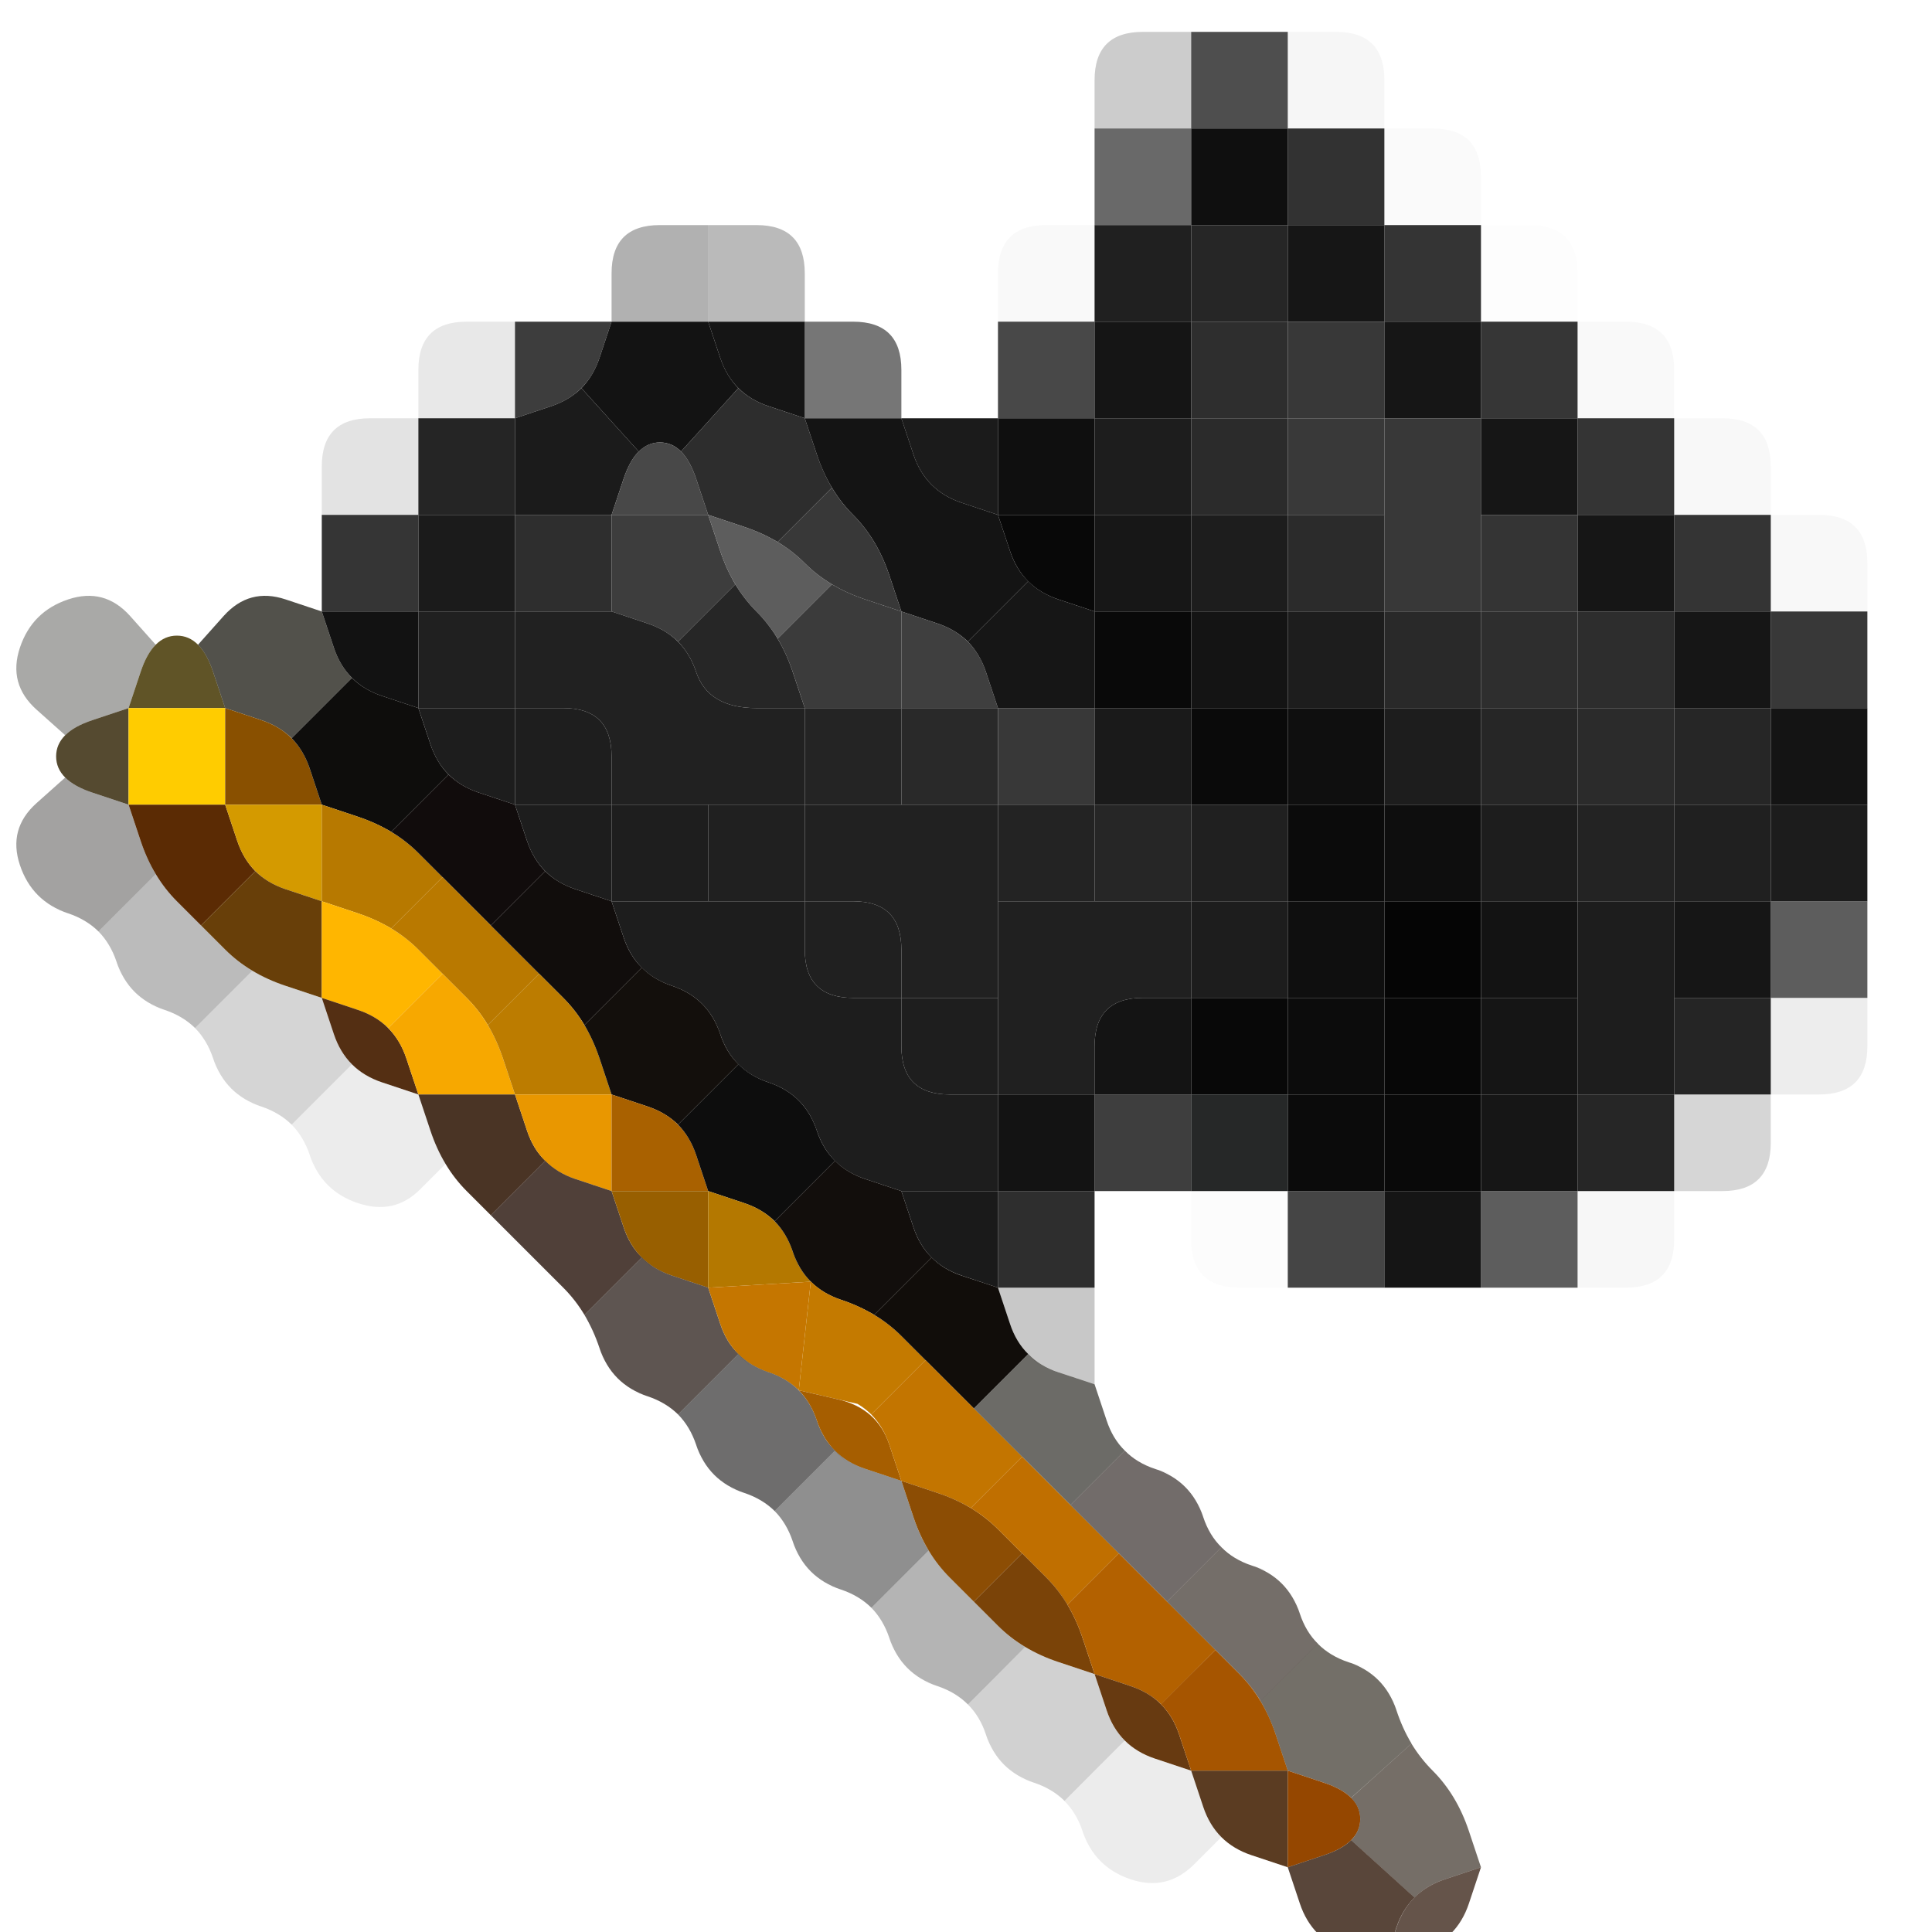 <?xml version="1.0" encoding="UTF-8" standalone="no"?>
<!-- Created with Inkscape (http://www.inkscape.org/) -->

<svg
   xmlns:dc="http://purl.org/dc/elements/1.1/"
   xmlns:cc="http://creativecommons.org/ns#"
   xmlns:rdf="http://www.w3.org/1999/02/22-rdf-syntax-ns#"
   xmlns:svg="http://www.w3.org/2000/svg"
   xmlns="http://www.w3.org/2000/svg"
   xmlns:sodipodi="http://sodipodi.sourceforge.net/DTD/sodipodi-0.dtd"
   xmlns:inkscape="http://www.inkscape.org/namespaces/inkscape"
   width="20"
   height="20"
   viewBox="0 0 20 20"
   id="svg3347"
   version="1.1"
   inkscape:version="0.91 r13725"
   sodipodi:docname="Civ5Icon.Team11.svg">
  <defs
     id="defs3349" />
  <sodipodi:namedview
     id="base"
     pagecolor="#ffffff"
     bordercolor="#666666"
     borderopacity="1.0"
     inkscape:pageopacity="0.0"
     inkscape:pageshadow="2"
     inkscape:zoom="11.2"
     inkscape:cx="7.324946"
     inkscape:cy="8.5424036"
     inkscape:document-units="px"
     inkscape:current-layer="g27203"
     showgrid="false"
     units="px"
     inkscape:window-width="1477"
     inkscape:window-height="962"
     inkscape:window-x="533"
     inkscape:window-y="95"
     inkscape:window-maximized="0" />
  <g
     inkscape:label="Layer 1"
     inkscape:groupmode="layer"
     id="layer1"
     transform="translate(0,-1032.362)">
    <g
       transform="translate(-0.223 1031.871)"
       id="g27203">
      <g
         transform="translate(-0.446,-0.179)"
         id="g67782">
        <path
           style="fill:#000000;fill-opacity:0"
           d="M 0,0.5 0,0 0.5,0 1,0 1.5,0 2,0 2.5,0 3,0 3.5,0 4,0 4.5,0 5,0 5.5,0 6,0 6.5,0 7,0 7.5,0 8,0 8.5,0 9,0 9.5,0 10,0 l 0.5,0 0.5,0 0.5,0 0.5,0 0.5,0 0.5,0 0.5,0 0.5,0 0.5,0 0.5,0 0.5,0 0.5,0 0.5,0 0.5,0 0.5,0 0.5,0 0.5,0 0.5,0 0.5,0 0.5,0 0.5,0 0.5,0 0.5,0 0.5,0 0,0.5 0,0.5 0,0.5 0,0.5 0,0.5 0,0.5 0,0.5 0,0.5 0,0.5 0,0.5 0,0.5 0,0.5 0,0.5 0,0.5 0,0.5 0,0.5 0,0.5 0,0.5 0,0.5 0,0.5 0,0.5 0,0.5 0,0.5 0,0.5 0,0.5 0,0.5 0,0.5 0,0.5 0,0.5 0,0.5 0,0.5 0,0.5 0,0.5 0,0.5 0,0.5 0,0.5 0,0.5 0,0.5 0,0.5 0,0.5 0,0.5 0,0.5 0,0.5 0,0.5 -0.5,0 L 21,22 20.5,22 20,22 19.5,22 19,22 18.5,22 18,22 17.5,22 17,22 16.5,22 16,22 15.5,22 15,22 14.5,22 14,22 13.5,22 13,22 12.5,22 12,22 11.5,22 11,22 10.5,22 10,22 9.5,22 9,22 8.5,22 8,22 7.5,22 7,22 6.5,22 6,22 5.5,22 5,22 4.5,22 4,22 3.5,22 3,22 2.5,22 2,22 1.5,22 1,22 0.5,22 0,22 0,21.5 0,21 0,20.5 0,20 0,19.5 0,19 0,18.5 0,18 0,17.5 0,17 0,16.5 0,16 0,15.5 0,15 0,14.5 0,14 0,13.5 0,13 0,12.5 0,12 0,11.5 0,11 0,10.5 0,10 0,9.5 0,9 0,8.5 0,8 0,7.5 0,7 0,6.5 0,6 0,5.5 0,5 0,4.5 0,4 0,3.5 0,3 0,2.5 0,2 0,1.5 0,1 0,0.5 M 14.625,20.875 15,21 15.375,20.875 q 0.375,-0.125 0.5,-0.5 L 16,20 15.875,19.625 Q 15.75,19.25 15.5,19 15.25,18.75 15.125,18.375 15,18 14.625,17.875 14.25,17.75 14.125,17.375 14,17 13.625,16.875 13.25,16.75 13.125,16.375 13,16 12.625,15.875 12.25,15.75 12.125,15.375 L 12,15 l 0,-0.5 0,-0.5 0,-0.5 0,-0.5 0.5,0 0.5,0 0,0.5 q 0,0.5 0.5,0.5 l 0.5,0 0.5,0 0.5,0 0.5,0 0.5,0 0.5,0 0.5,0 0.5,0 Q 18,14 18,13.5 l 0,-0.5 0.5,0 Q 19,13 19,12.5 l 0,-0.5 0.5,0 Q 20,12 20,11.5 L 20,11 20,10.5 20,10 20,9.5 20,9 20,8.5 20,8 20,7.5 20,7 20,6.5 Q 20,6 19.5,6 L 19,6 19,5.5 Q 19,5 18.5,5 L 18,5 18,4.5 Q 18,4 17.5,4 L 17,4 17,3.5 Q 17,3 16.5,3 L 16,3 16,2.5 Q 16,2 15.5,2 L 15,2 15,1.5 Q 15,1 14.5,1 L 14,1 13.5,1 13,1 12.5,1 Q 12,1 12,1.5 L 12,2 12,2.5 12,3 11.5,3 Q 11,3 11,3.5 L 11,4 11,4.5 11,5 10.5,5 10,5 10,4.5 Q 10,4 9.5,4 L 9,4 9,3.5 Q 9,3 8.5,3 L 8,3 7.5,3 Q 7,3 7,3.5 L 7,4 6.5,4 6,4 5.5,4 Q 5,4 5,4.5 L 5,5 4.5,5 Q 4,5 4,5.5 L 4,6 4,6.5 4,7 3.625,6.875 Q 3.25,6.75 2.984,7.047 L 2.719,7.344 2.766,7.391 2.812,7.438 2.719,7.344 Q 2.625,7.25 2.5,7.25 l -0.125,0 0.188,0 0.188,0 -0.25,0 -0.25,0 0.188,0 0.188,0 -0.125,0 q -0.125,0 -0.219,0.094 L 2.188,7.438 2.234,7.391 2.281,7.344 2.016,7.047 Q 1.75,6.75 1.375,6.875 1,7 0.875,7.375 0.75,7.75 1.047,8.016 L 1.344,8.281 1.391,8.234 1.438,8.188 1.344,8.281 Q 1.25,8.375 1.25,8.5 l 0,0.125 0,-0.188 0,-0.188 0,0.25 0,0.25 0,-0.188 0,-0.188 0,0.125 q 0,0.125 0.094,0.219 L 1.438,8.812 1.391,8.766 1.344,8.719 1.047,8.984 Q 0.75,9.25 0.875,9.625 1,10 1.375,10.125 q 0.375,0.125 0.5,0.5 0.125,0.375 0.5,0.5 0.375,0.125 0.5,0.5 0.125,0.375 0.5,0.5 0.375,0.125 0.5,0.5 Q 4,13 4.375,13.125 4.75,13.25 5.016,12.984 L 5.281,12.719 5.234,12.641 5.188,12.562 5.281,12.719 Q 5.375,12.875 5.5,13 L 5.625,13.125 5.438,12.938 5.25,12.75 5.5,13 q 0.25,0.25 0.5,0.5 0.25,0.25 0.5,0.5 0.25,0.25 0.375,0.625 0.125,0.375 0.5,0.5 0.375,0.125 0.5,0.5 0.125,0.375 0.5,0.5 0.375,0.125 0.5,0.5 0.125,0.375 0.5,0.5 0.375,0.125 0.5,0.5 0.125,0.375 0.5,0.5 0.375,0.125 0.5,0.5 0.125,0.375 0.5,0.5 0.375,0.125 0.5,0.5 0.125,0.375 0.5,0.5 0.375,0.125 0.656,-0.156 L 13.312,19.688 13.25,19.625 l -0.062,-0.062 0.125,0.125 q 0.125,0.125 0.312,0.188 L 13.812,19.938 13.531,19.844 13.25,19.75 13.625,19.875 14,20 l 0.125,0.375 q 0.125,0.375 0.5,0.5"
           id="path67784"
           inkscape:connector-curvature="0" />
        <path
           style="fill:#000000;fill-opacity:0.2"
           d="M 12,1.5 Q 12,1 12.5,1 L 13,1 13,1.5 13,2 12.5,2 12,2 12,1.5"
           id="path67786"
           inkscape:connector-curvature="0" />
        <path
           style="fill:#040404;fill-opacity:0.702"
           d="M 13,1.5 13,1 13.5,1 14,1 14,1.5 14,2 13.5,2 13,2 13,1.5"
           id="path67788"
           inkscape:connector-curvature="0" />
        <path
           style="fill:#000000;fill-opacity:0.039"
           d="M 14,1.5 14,1 14.5,1 Q 15,1 15,1.5 L 15,2 14.5,2 14,2 14,1.5"
           id="path67790"
           inkscape:connector-curvature="0" />
        <path
           style="fill:#050505;fill-opacity:0.596"
           d="M 12,2.5 12,2 12.5,2 13,2 13,2.5 13,3 12.5,3 12,3 12,2.5"
           id="path67792"
           inkscape:connector-curvature="0" />
        <path
           style="fill:#0f0f0f;fill-opacity:1"
           d="M 13,2.5 13,2 13.5,2 14,2 14,2.5 14,3 13.5,3 13,3 13,2.5"
           id="path67794"
           inkscape:connector-curvature="0" />
        <path
           style="fill:#101010;fill-opacity:0.855"
           d="M 14,2.5 14,2 14.5,2 15,2 15,2.5 15,3 14.5,3 14,3 14,2.5"
           id="path67796"
           inkscape:connector-curvature="0" />
        <path
           style="fill:#000000;fill-opacity:0.02"
           d="M 15,2.5 15,2 15.5,2 Q 16,2 16,2.5 L 16,3 15.5,3 15,3 15,2.5"
           id="path67798"
           inkscape:connector-curvature="0" />
        <path
           style="fill:#000000;fill-opacity:0.306"
           d="M 7,3.5 Q 7,3 7.5,3 L 8,3 8,3.5 8,4 7.5,4 7,4 7,3.5"
           id="path67800"
           inkscape:connector-curvature="0" />
        <path
           style="fill:#000000;fill-opacity:0.271"
           d="M 8,3.5 8,3 8.5,3 Q 9,3 9,3.5 L 9,4 8.5,4 8,4 8,3.5"
           id="path67802"
           inkscape:connector-curvature="0" />
        <path
           style="fill:#000000;fill-opacity:0.024"
           d="M 11,3.5 Q 11,3 11.5,3 L 12,3 12,3.5 12,4 11.5,4 11,4 11,3.5"
           id="path67804"
           inkscape:connector-curvature="0" />
        <path
           style="fill:#141414;fill-opacity:0.945"
           d="M 12,3.5 12,3 12.5,3 13,3 13,3.5 13,4 12.5,4 12,4 12,3.5"
           id="path67806"
           inkscape:connector-curvature="0" />
        <path
           style="fill:#262626;fill-opacity:1"
           d="M 13,3.5 13,3 13.5,3 14,3 14,3.5 14,4 13.5,4 13,4 13,3.5"
           id="path67808"
           inkscape:connector-curvature="0" />
        <path
           style="fill:#161616;fill-opacity:1"
           d="M 14,3.5 14,3 14.5,3 15,3 15,3.5 15,4 14.5,4 14,4 14,3.5"
           id="path67810"
           inkscape:connector-curvature="0" />
        <path
           style="fill:#0e0e0e;fill-opacity:0.839"
           d="M 15,3.5 15,3 15.5,3 16,3 16,3.5 16,4 15.5,4 15,4 15,3.5"
           id="path67812"
           inkscape:connector-curvature="0" />
        <path
           style="fill:#000000;fill-opacity:0.008"
           d="M 16,3.5 16,3 16.5,3 Q 17,3 17,3.5 L 17,4 16.5,4 16,4 16,3.5"
           id="path67814"
           inkscape:connector-curvature="0" />
        <path
           style="fill:#000000;fill-opacity:0.09"
           d="M 5,4.5 Q 5,4 5.5,4 L 6,4 6,4.5 6,5 5.5,5 5,5 5,4.5"
           id="path67816"
           inkscape:connector-curvature="0" />
        <path
           style="fill:#0d0d0d;fill-opacity:0.8"
           d="M 6,4.5 6,4 6.5,4 7,4 6.875,4.375 Q 6.75,4.75 6.375,4.875 L 6,5 6,4.5"
           id="path67818"
           inkscape:connector-curvature="0" />
        <path
           style="fill:#131313;fill-opacity:1"
           d="M 6.875,4.375 7,4 7.5,4 8,4 8.125,4.375 8.25,4.75 8.156,4.469 8.062,4.188 8.125,4.375 Q 8.188,4.562 8.312,4.688 L 8.438,4.812 8.375,4.75 8.312,4.688 8.016,5.016 7.719,5.344 7.766,5.391 7.812,5.438 7.719,5.344 Q 7.625,5.25 7.5,5.25 l -0.125,0 0.188,0 0.188,0 -0.25,0 -0.25,0 0.188,0 0.188,0 -0.125,0 q -0.125,0 -0.219,0.094 L 7.188,5.438 7.234,5.391 7.281,5.344 6.984,5.016 6.688,4.688 6.625,4.75 6.562,4.812 6.688,4.688 Q 6.812,4.562 6.875,4.375 L 6.938,4.188 6.844,4.469 6.75,4.75 6.875,4.375"
           id="path67820"
           inkscape:connector-curvature="0" />
        <path
           style="fill:#151515;fill-opacity:0.996"
           d="M 8.125,4.375 8,4 8.5,4 9,4 9,4.5 9,5 8.625,4.875 Q 8.25,4.75 8.125,4.375"
           id="path67822"
           inkscape:connector-curvature="0" />
        <path
           style="fill:#020202;fill-opacity:0.541"
           d="M 9,4.5 9,4 9.5,4 Q 10,4 10,4.5 L 10,5 9.5,5 9,5 9,4.5"
           id="path67824"
           inkscape:connector-curvature="0" />
        <path
           style="fill:#090909;fill-opacity:0.741"
           d="M 11,4.5 11,4 11.5,4 12,4 12,4.5 12,5 11.5,5 11,5 11,4.5"
           id="path67826"
           inkscape:connector-curvature="0" />
        <path
           style="fill:#151515;fill-opacity:1"
           d="M 12,4.5 12,4 12.5,4 13,4 13,4.5 13,5 12.5,5 12,5 12,4.5"
           id="path67828"
           inkscape:connector-curvature="0" />
        <path
           style="fill:#2e2e2e;fill-opacity:1"
           d="M 13,4.5 13,4 13.5,4 14,4 14,4.5 14,5 13.5,5 13,5 13,4.5"
           id="path67830"
           inkscape:connector-curvature="0" />
        <path
           style="fill:#383838;fill-opacity:1"
           d="M 14,4.5 14,4 14.5,4 15,4 15,4.5 15,5 14.5,5 14,5 14,4.5"
           id="path67832"
           inkscape:connector-curvature="0" />
        <path
           style="fill:#161616;fill-opacity:1"
           d="M 15,4.5 15,4 15.5,4 16,4 16,4.5 16,5 15.5,5 15,5 15,4.5"
           id="path67834"
           inkscape:connector-curvature="0" />
        <path
           style="fill:#0e0e0e;fill-opacity:0.831"
           d="M 16,4.5 16,4 16.5,4 17,4 17,4.5 17,5 16.5,5 16,5 16,4.5"
           id="path67836"
           inkscape:connector-curvature="0" />
        <path
           style="fill:#000000;fill-opacity:0.024"
           d="M 17,4.5 17,4 17.5,4 Q 18,4 18,4.5 L 18,5 17.5,5 17,5 17,4.5"
           id="path67838"
           inkscape:connector-curvature="0" />
        <path
           style="fill:#000000;fill-opacity:0.11"
           d="M 4,5.5 Q 4,5 4.5,5 L 5,5 5,5.5 5,6 4.5,6 4,6 4,5.5"
           id="path67840"
           inkscape:connector-curvature="0" />
        <path
           style="fill:#131313;fill-opacity:0.918"
           d="M 5,5.5 5,5 5.5,5 6,5 6,5.5 6,6 5.5,6 5,6 5,5.5"
           id="path67842"
           inkscape:connector-curvature="0" />
        <path
           style="fill:#1b1b1b;fill-opacity:1"
           d="M 6,5.5 6,5 6.375,4.875 6.75,4.75 6.469,4.844 6.188,4.938 6.375,4.875 Q 6.562,4.812 6.688,4.688 L 6.812,4.562 6.75,4.625 6.688,4.688 6.984,5.016 7.281,5.344 7.328,5.297 7.375,5.25 7.281,5.344 Q 7.188,5.438 7.125,5.625 L 7.062,5.812 7.156,5.531 7.25,5.25 7.125,5.625 7,6 6.5,6 6,6 6,5.5"
           id="path67844"
           inkscape:connector-curvature="0" />
        <path
           style="fill:#484848;fill-opacity:1"
           d="M 7.125,5.625 Q 7.25,5.25 7.5,5.25 q 0.25,0 0.375,0.375 L 8,6 7.5,6 7,6 7.125,5.625"
           id="path67846"
           inkscape:connector-curvature="0" />
        <path
           style="fill:#2d2d2d;fill-opacity:1"
           d="M 7.875,5.625 7.75,5.25 7.844,5.531 7.938,5.812 7.875,5.625 Q 7.812,5.438 7.719,5.344 L 7.625,5.25 7.672,5.297 7.719,5.344 8.016,5.016 8.312,4.688 8.25,4.625 8.188,4.562 8.312,4.688 Q 8.438,4.812 8.625,4.875 L 8.812,4.938 8.531,4.844 8.25,4.75 8.625,4.875 9,5 9.125,5.375 9.25,5.75 9.156,5.469 9.062,5.188 9.125,5.375 Q 9.188,5.562 9.281,5.719 L 9.375,5.875 9.328,5.797 9.281,5.719 9,6 8.719,6.281 8.797,6.328 8.875,6.375 8.719,6.281 Q 8.562,6.188 8.375,6.125 L 8.188,6.062 8.469,6.156 8.75,6.25 8.375,6.125 8,6 7.875,5.625"
           id="path67848"
           inkscape:connector-curvature="0" />
        <path
           style="fill:#141414;fill-opacity:1"
           d="M 9.125,5.375 9,5 9.5,5 10,5 10.125,5.375 q 0.125,0.375 0.5,0.5 L 11,6 11.125,6.375 11.25,6.75 11.156,6.469 11.062,6.188 11.125,6.375 q 0.062,0.188 0.188,0.312 l 0.125,0.125 L 11.375,6.75 11.312,6.688 11,7 10.688,7.312 10.75,7.375 10.812,7.438 10.688,7.312 Q 10.562,7.188 10.375,7.125 L 10.188,7.062 10.469,7.156 10.75,7.25 10.375,7.125 10,7 9.875,6.625 Q 9.75,6.25 9.5,6 9.25,5.75 9.125,5.375"
           id="path67850"
           inkscape:connector-curvature="0" />
        <path
           style="fill:#050505;fill-opacity:0.91"
           d="M 10.125,5.375 10,5 10.5,5 11,5 11,5.5 11,6 10.625,5.875 q -0.375,-0.125 -0.5,-0.5"
           id="path67852"
           inkscape:connector-curvature="0" />
        <path
           style="fill:#0f0f0f;fill-opacity:1"
           d="M 11,5.5 11,5 11.5,5 12,5 12,5.5 12,6 11.5,6 11,6 11,5.5"
           id="path67854"
           inkscape:connector-curvature="0" />
        <path
           style="fill:#1d1d1d;fill-opacity:1"
           d="M 12,5.5 12,5 12.5,5 13,5 13,5.5 13,6 12.5,6 12,6 12,5.5"
           id="path67856"
           inkscape:connector-curvature="0" />
        <path
           style="fill:#2b2b2b;fill-opacity:1"
           d="M 13,5.5 13,5 13.5,5 14,5 14,5.5 14,6 13.5,6 13,6 13,5.5"
           id="path67858"
           inkscape:connector-curvature="0" />
        <path
           style="fill:#393939;fill-opacity:1"
           d="M 14,5.5 14,5 14.5,5 15,5 15,5.5 15,6 14.5,6 14,6 14,5.5"
           id="path67860"
           inkscape:connector-curvature="0" />
        <path
           style="fill:#383838;fill-opacity:1"
           d="M 15,5.5 15,5 15.5,5 16,5 16,5.5 16,6 16,6.5 16,7 15.5,7 15,7 15,6.5 15,6 15,5.5"
           id="path67862"
           inkscape:connector-curvature="0" />
        <path
           style="fill:#161616;fill-opacity:1"
           d="M 16,5.5 16,5 16.5,5 17,5 17,5.5 17,6 16.5,6 16,6 16,5.5"
           id="path67864"
           inkscape:connector-curvature="0" />
        <path
           style="fill:#0f0f0f;fill-opacity:0.843"
           d="M 17,5.5 17,5 17.5,5 18,5 18,5.5 18,6 17.5,6 17,6 17,5.5"
           id="path67866"
           inkscape:connector-curvature="0" />
        <path
           style="fill:#000000;fill-opacity:0.031"
           d="M 18,5.5 18,5 18.5,5 Q 19,5 19,5.5 L 19,6 18.5,6 18,6 18,5.5"
           id="path67868"
           inkscape:connector-curvature="0" />
        <path
           style="fill:#0e0e0e;fill-opacity:0.835"
           d="M 4,6.5 4,6 4.5,6 5,6 5,6.5 5,7 4.5,7 4,7 4,6.5"
           id="path67870"
           inkscape:connector-curvature="0" />
        <path
           style="fill:#1b1b1b;fill-opacity:1"
           d="M 5,6.5 5,6 5.5,6 6,6 6,6.5 6,7 5.5,7 5,7 5,6.5"
           id="path67872"
           inkscape:connector-curvature="0" />
        <path
           style="fill:#2e2e2e;fill-opacity:1"
           d="M 6,6.5 6,6 6.5,6 7,6 7,6.5 7,7 6.5,7 6,7 6,6.5"
           id="path67874"
           inkscape:connector-curvature="0" />
        <path
           style="fill:#3d3d3d;fill-opacity:1"
           d="M 7,6.5 7,6 7.5,6 8,6 8.125,6.375 8.25,6.75 8.156,6.469 8.062,6.188 8.125,6.375 Q 8.188,6.562 8.281,6.719 L 8.375,6.875 8.328,6.797 8.281,6.719 7.984,7.016 7.688,7.312 7.75,7.375 7.812,7.438 7.688,7.312 Q 7.562,7.188 7.375,7.125 L 7.188,7.062 7.469,7.156 7.75,7.25 7.375,7.125 7,7 7,6.5"
           id="path67876"
           inkscape:connector-curvature="0" />
        <path
           style="fill:#5d5d5d;fill-opacity:1"
           d="M 8.125,6.375 8,6 8.375,6.125 Q 8.75,6.25 9,6.5 L 9.25,6.75 9.062,6.562 8.875,6.375 9,6.5 Q 9.125,6.625 9.281,6.719 L 9.438,6.812 9.359,6.766 9.281,6.719 9,7 8.719,7.281 8.766,7.359 8.812,7.438 8.719,7.281 Q 8.625,7.125 8.5,7 L 8.375,6.875 8.562,7.062 8.75,7.25 8.5,7 Q 8.25,6.75 8.125,6.375"
           id="path67878"
           inkscape:connector-curvature="0" />
        <path
           style="fill:#383838;fill-opacity:1"
           d="M 9,6.5 8.75,6.25 8.938,6.438 9.125,6.625 9,6.5 Q 8.875,6.375 8.719,6.281 L 8.562,6.188 8.641,6.234 8.719,6.281 9,6 9.281,5.719 9.234,5.641 9.188,5.562 9.281,5.719 Q 9.375,5.875 9.5,6 L 9.625,6.125 9.438,5.938 9.25,5.75 9.5,6 Q 9.75,6.25 9.875,6.625 L 10,7 9.625,6.875 Q 9.25,6.75 9,6.5"
           id="path67880"
           inkscape:connector-curvature="0" />
        <path
           style="fill:#080808;fill-opacity:1"
           d="M 11.125,6.375 11,6 11.5,6 12,6 12,6.5 12,7 11.625,6.875 q -0.375,-0.125 -0.5,-0.5"
           id="path67882"
           inkscape:connector-curvature="0" />
        <path
           style="fill:#171717;fill-opacity:1"
           d="M 12,6.5 12,6 12.5,6 13,6 13,6.5 13,7 12.5,7 12,7 12,6.5"
           id="path67884"
           inkscape:connector-curvature="0" />
        <path
           style="fill:#1d1d1d;fill-opacity:1"
           d="M 13,6.5 13,6 13.5,6 14,6 14,6.5 14,7 13.5,7 13,7 13,6.5"
           id="path67886"
           inkscape:connector-curvature="0" />
        <path
           style="fill:#2b2b2b;fill-opacity:1"
           d="M 14,6.5 14,6 14.5,6 15,6 15,6.5 15,7 14.5,7 14,7 14,6.5"
           id="path67888"
           inkscape:connector-curvature="0" />
        <path
           style="fill:#343434;fill-opacity:1"
           d="M 16,6.5 16,6 16.5,6 17,6 17,6.5 17,7 16.5,7 16,7 16,6.5"
           id="path67890"
           inkscape:connector-curvature="0" />
        <path
           style="fill:#161616;fill-opacity:1"
           d="M 17,6.5 17,6 17.5,6 18,6 18,6.5 18,7 17.5,7 17,7 17,6.5"
           id="path67892"
           inkscape:connector-curvature="0" />
        <path
           style="fill:#0f0f0f;fill-opacity:0.843"
           d="M 18,6.5 18,6 18.5,6 19,6 19,6.5 19,7 18.5,7 18,7 18,6.5"
           id="path67894"
           inkscape:connector-curvature="0" />
        <path
           style="fill:#000000;fill-opacity:0.031"
           d="M 19,6.5 19,6 19.5,6 Q 20,6 20,6.5 L 20,7 19.5,7 19,7 19,6.5"
           id="path67896"
           inkscape:connector-curvature="0" />
        <path
           style="fill:#060600;fill-opacity:0.345"
           d="M 0.875,7.375 Q 1,7 1.375,6.875 1.75,6.75 2.016,7.047 L 2.281,7.344 2.328,7.297 2.375,7.25 2.281,7.344 Q 2.188,7.438 2.125,7.625 L 2.062,7.812 2.156,7.531 2.25,7.25 2.125,7.625 2,8 1.625,8.125 1.25,8.25 1.531,8.156 1.812,8.062 1.625,8.125 Q 1.438,8.188 1.344,8.281 L 1.25,8.375 1.297,8.328 1.344,8.281 1.047,8.016 Q 0.75,7.75 0.875,7.375"
           id="path67898"
           inkscape:connector-curvature="0" />
        <path
           style="fill:#443600;fill-opacity:0.847"
           d="M 2.125,7.625 Q 2.25,7.25 2.5,7.25 q 0.25,0 0.375,0.375 L 3,8 2.5,8 2,8 2.125,7.625"
           id="path67900"
           inkscape:connector-curvature="0" />
        <path
           style="fill:#0b0900;fill-opacity:0.706"
           d="M 2.875,7.625 2.75,7.25 2.844,7.531 2.938,7.812 2.875,7.625 Q 2.812,7.438 2.719,7.344 L 2.625,7.25 2.672,7.297 2.719,7.344 2.984,7.047 Q 3.25,6.75 3.625,6.875 L 4,7 4.125,7.375 4.25,7.75 4.156,7.469 4.062,7.188 4.125,7.375 Q 4.188,7.562 4.312,7.688 L 4.438,7.812 4.375,7.75 4.312,7.688 4,8 3.688,8.312 3.75,8.375 3.812,8.438 3.688,8.312 Q 3.562,8.188 3.375,8.125 L 3.188,8.062 3.469,8.156 3.75,8.25 3.375,8.125 3,8 2.875,7.625"
           id="path67902"
           inkscape:connector-curvature="0" />
        <path
           style="fill:#121212;fill-opacity:1"
           d="M 4.125,7.375 4,7 4.5,7 5,7 5,7.5 5,8 4.625,7.875 Q 4.25,7.75 4.125,7.375"
           id="path67904"
           inkscape:connector-curvature="0" />
        <path
           style="fill:#202020;fill-opacity:1"
           d="M 5,7.5 5,7 5.5,7 6,7 6,7.5 6,8 5.5,8 5,8 5,7.5"
           id="path67906"
           inkscape:connector-curvature="0" />
        <path
           style="fill:#212121;fill-opacity:1"
           d="M 6,7.5 6,7 6.5,7 7,7 7.375,7.125 Q 7.75,7.25 7.875,7.625 8,8 8.5,8 L 9,8 9,8.5 9,9 8.5,9 8,9 7.5,9 7,9 7,8.5 Q 7,8 6.5,8 L 6,8 6,7.5"
           id="path67908"
           inkscape:connector-curvature="0" />
        <path
           style="fill:#262626;fill-opacity:1"
           d="M 7.875,7.625 7.75,7.25 7.844,7.531 7.938,7.812 7.875,7.625 Q 7.812,7.438 7.688,7.312 L 7.562,7.188 7.625,7.25 7.688,7.312 7.984,7.016 8.281,6.719 8.234,6.641 8.188,6.562 8.281,6.719 Q 8.375,6.875 8.5,7 L 8.625,7.125 8.438,6.938 8.25,6.75 8.5,7 Q 8.75,7.25 8.875,7.625 L 9,8 8.5,8 Q 8,8 7.875,7.625"
           id="path67910"
           inkscape:connector-curvature="0" />
        <path
           style="fill:#3b3b3b;fill-opacity:1"
           d="M 8.875,7.625 8.75,7.25 8.844,7.531 8.938,7.812 8.875,7.625 Q 8.812,7.438 8.719,7.281 L 8.625,7.125 8.672,7.203 8.719,7.281 9,7 9.281,6.719 9.203,6.672 9.125,6.625 9.281,6.719 Q 9.438,6.812 9.625,6.875 L 9.812,6.938 9.531,6.844 9.25,6.75 9.625,6.875 10,7 10,7.5 10,8 9.5,8 9,8 8.875,7.625"
           id="path67912"
           inkscape:connector-curvature="0" />
        <path
           style="fill:#3f3f3f;fill-opacity:1"
           d="M 10,7.5 10,7 10.375,7.125 q 0.375,0.125 0.5,0.5 L 11,8 10.5,8 10,8 10,7.5"
           id="path67914"
           inkscape:connector-curvature="0" />
        <path
           style="fill:#161616;fill-opacity:1"
           d="M 10.875,7.625 10.75,7.25 10.844,7.531 10.938,7.812 10.875,7.625 Q 10.812,7.438 10.688,7.312 L 10.562,7.188 10.625,7.25 10.688,7.312 11,7 11.312,6.688 11.25,6.625 11.188,6.562 l 0.125,0.125 q 0.125,0.125 0.312,0.188 L 11.812,6.938 11.531,6.844 11.25,6.75 11.625,6.875 12,7 12,7.5 12,8 11.5,8 11,8 10.875,7.625"
           id="path67916"
           inkscape:connector-curvature="0" />
        <path
           style="fill:#090909;fill-opacity:1"
           d="M 12,7.5 12,7 12.5,7 13,7 13,7.5 13,8 12.5,8 12,8 12,7.5"
           id="path67918"
           inkscape:connector-curvature="0" />
        <path
           style="fill:#141414;fill-opacity:1"
           d="M 13,7.5 13,7 13.5,7 14,7 14,7.5 14,8 13.5,8 13,8 13,7.5"
           id="path67920"
           inkscape:connector-curvature="0" />
        <path
           style="fill:#1d1d1d;fill-opacity:1"
           d="M 14,7.5 14,7 14.5,7 15,7 15,7.5 15,8 14.5,8 14,8 14,7.5"
           id="path67922"
           inkscape:connector-curvature="0" />
        <path
           style="fill:#292929;fill-opacity:1"
           d="M 15,7.5 15,7 15.5,7 16,7 16,7.5 16,8 15.5,8 15,8 15,7.5"
           id="path67924"
           inkscape:connector-curvature="0" />
        <path
           style="fill:#2e2e2e;fill-opacity:1"
           d="M 16,7.5 16,7 16.5,7 17,7 17,7.5 17,8 16.5,8 16,8 16,7.5"
           id="path67926"
           inkscape:connector-curvature="0" />
        <path
           style="fill:#2d2d2d;fill-opacity:1"
           d="M 17,7.5 17,7 17.5,7 18,7 18,7.5 18,8 17.5,8 17,8 17,7.5"
           id="path67928"
           inkscape:connector-curvature="0" />
        <path
           style="fill:#161616;fill-opacity:1"
           d="M 18,7.5 18,7 18.5,7 19,7 19,7.5 19,8 18.5,8 18,8 18,7.5"
           id="path67930"
           inkscape:connector-curvature="0" />
        <path
           style="fill:#0d0d0d;fill-opacity:0.82"
           d="M 19,7.5 19,7 19.5,7 20,7 20,7.5 20,8 19.5,8 19,8 19,7.5"
           id="path67932"
           inkscape:connector-curvature="0" />
        <path
           style="fill:#2e2000;fill-opacity:0.812"
           d="m 1.25,8.5 q 0,-0.25 0.375,-0.375 L 2,8 2,8.5 2,9 1.625,8.875 Q 1.25,8.75 1.25,8.5"
           id="path67934"
           inkscape:connector-curvature="0" />
        <path
           style="fill:#ffcc00;fill-opacity:1"
           d="M 2,8.5 2,8 2.5,8 3,8 3,8.5 3,9 2.5,9 2,9 2,8.5"
           id="path67936"
           inkscape:connector-curvature="0" />
        <path
           style="fill:#895000;fill-opacity:1"
           d="M 3,8.5 3,8 3.375,8.125 q 0.375,0.125 0.5,0.5 L 4,9 3.5,9 3,9 3,8.5"
           id="path67938"
           inkscape:connector-curvature="0" />
        <path
           style="fill:#0e0d0c;fill-opacity:1"
           d="M 3.875,8.625 3.75,8.25 3.844,8.531 3.938,8.812 3.875,8.625 Q 3.812,8.438 3.688,8.312 L 3.562,8.188 3.625,8.25 3.688,8.312 4,8 4.312,7.688 4.25,7.625 4.188,7.562 4.312,7.688 Q 4.438,7.812 4.625,7.875 L 4.812,7.938 4.531,7.844 4.25,7.75 4.625,7.875 5,8 5.125,8.375 5.25,8.75 5.156,8.469 5.062,8.188 5.125,8.375 Q 5.188,8.562 5.312,8.688 L 5.438,8.812 5.375,8.75 5.312,8.688 5.016,8.984 4.719,9.281 4.797,9.328 4.875,9.375 4.719,9.281 Q 4.562,9.188 4.375,9.125 L 4.188,9.062 4.469,9.156 4.75,9.25 4.375,9.125 4,9 3.875,8.625"
           id="path67940"
           inkscape:connector-curvature="0" />
        <path
           style="fill:#1d1d1d;fill-opacity:1"
           d="M 5.125,8.375 5,8 5.5,8 6,8 6,8.5 6,9 5.625,8.875 Q 5.25,8.75 5.125,8.375"
           id="path67942"
           inkscape:connector-curvature="0" />
        <path
           style="fill:#1e1e1e;fill-opacity:1"
           d="M 6,8.5 6,8 6.5,8 Q 7,8 7,8.5 L 7,9 6.5,9 6,9 6,8.5"
           id="path67944"
           inkscape:connector-curvature="0" />
        <path
           style="fill:#242424;fill-opacity:1"
           d="M 9,8.5 9,8 9.5,8 10,8 10,8.5 10,9 9.5,9 9,9 9,8.5"
           id="path67946"
           inkscape:connector-curvature="0" />
        <path
           style="fill:#292929;fill-opacity:1"
           d="M 10,8.5 10,8 10.5,8 11,8 11,8.5 11,9 10.5,9 10,9 10,8.5"
           id="path67948"
           inkscape:connector-curvature="0" />
        <path
           style="fill:#383838;fill-opacity:1"
           d="M 11,8.5 11,8 11.5,8 12,8 12,8.5 12,9 11.5,9 11,9 11,8.5"
           id="path67950"
           inkscape:connector-curvature="0" />
        <path
           style="fill:#1a1a1a;fill-opacity:1"
           d="M 12,8.5 12,8 12.5,8 13,8 13,8.5 13,9 12.5,9 12,9 12,8.5"
           id="path67952"
           inkscape:connector-curvature="0" />
        <path
           style="fill:#0a0a0a;fill-opacity:1"
           d="M 13,8.5 13,8 13.5,8 14,8 14,8.5 14,9 13.5,9 13,9 13,8.5"
           id="path67954"
           inkscape:connector-curvature="0" />
        <path
           style="fill:#0f0f0f;fill-opacity:1"
           d="M 14,8.5 14,8 14.5,8 15,8 15,8.5 15,9 14.5,9 14,9 14,8.5"
           id="path67956"
           inkscape:connector-curvature="0" />
        <path
           style="fill:#1d1d1d;fill-opacity:1"
           d="M 15,8.5 15,8 15.5,8 16,8 16,8.5 16,9 15.5,9 15,9 15,8.5"
           id="path67958"
           inkscape:connector-curvature="0" />
        <path
           style="fill:#262626;fill-opacity:1"
           d="M 16,8.5 16,8 16.5,8 17,8 17,8.5 17,9 16.5,9 16,9 16,8.5"
           id="path67960"
           inkscape:connector-curvature="0" />
        <path
           style="fill:#2b2b2b;fill-opacity:1"
           d="M 17,8.5 17,8 17.5,8 18,8 18,8.5 18,9 17.5,9 17,9 17,8.5"
           id="path67962"
           inkscape:connector-curvature="0" />
        <path
           style="fill:#262626;fill-opacity:1"
           d="M 18,8.5 18,8 18.5,8 19,8 19,8.5 19,9 18.5,9 18,9 18,8.5"
           id="path67964"
           inkscape:connector-curvature="0" />
        <path
           style="fill:#141414;fill-opacity:1"
           d="M 19,8.5 19,8 19.5,8 20,8 20,8.5 20,9 19.5,9 19,9 19,8.5"
           id="path67966"
           inkscape:connector-curvature="0" />
        <path
           style="fill:#080300;fill-opacity:0.369"
           d="M 0.875,9.625 Q 0.75,9.25 1.047,8.984 L 1.344,8.719 1.297,8.672 1.25,8.625 1.344,8.719 Q 1.438,8.812 1.625,8.875 L 1.812,8.938 1.531,8.844 1.25,8.75 1.625,8.875 2,9 2.125,9.375 2.25,9.75 2.156,9.469 2.062,9.188 2.125,9.375 Q 2.188,9.562 2.281,9.719 L 2.375,9.875 2.328,9.797 2.281,9.719 1.984,10.016 1.688,10.312 1.75,10.375 1.812,10.438 1.688,10.312 Q 1.562,10.188 1.375,10.125 L 1.188,10.062 1.469,10.156 1.75,10.25 1.375,10.125 Q 1,10 0.875,9.625"
           id="path67968"
           inkscape:connector-curvature="0" />
        <path
           style="fill:#592800;fill-opacity:0.984"
           d="M 2.125,9.375 2,9 2.5,9 3,9 3.125,9.375 3.25,9.75 3.156,9.469 3.062,9.188 3.125,9.375 Q 3.188,9.562 3.312,9.688 L 3.438,9.812 3.375,9.75 3.312,9.688 3.031,9.969 2.75,10.25 2.5,10 Q 2.25,9.75 2.125,9.375 M 2.562,10.062 2.75,10.25 2.812,10.312 2.875,10.375 2.75,10.25 Q 2.625,10.125 2.5,10 L 2.375,9.875 2.562,10.062"
           id="path67970"
           inkscape:connector-curvature="0" />
        <path
           style="fill:#d49a00;fill-opacity:1"
           d="M 3.125,9.375 3,9 3.5,9 4,9 4,9.5 4,10 3.625,9.875 Q 3.25,9.75 3.125,9.375"
           id="path67972"
           inkscape:connector-curvature="0" />
        <path
           style="fill:#b77900;fill-opacity:1"
           d="M 4,9.5 4,9 4.375,9.125 Q 4.75,9.25 5,9.5 L 5.25,9.75 4.984,10.016 4.719,10.281 4.797,10.328 4.875,10.375 4.719,10.281 Q 4.562,10.188 4.375,10.125 L 4.188,10.062 4.469,10.156 4.75,10.25 4.375,10.125 4,10 4,9.5 M 5.312,9.812 5.25,9.75 5.062,9.562 4.875,9.375 5,9.5 Q 5.125,9.625 5.25,9.75 L 5.375,9.875 5.312,9.812"
           id="path67974"
           inkscape:connector-curvature="0" />
        <path
           style="fill:#110c0c;fill-opacity:1"
           d="M 5,9.5 4.75,9.25 4.938,9.438 5.125,9.625 5,9.5 Q 4.875,9.375 4.719,9.281 L 4.562,9.188 4.641,9.234 4.719,9.281 5.016,8.984 5.312,8.688 5.25,8.625 5.188,8.562 5.312,8.688 Q 5.438,8.812 5.625,8.875 L 5.812,8.938 5.531,8.844 5.25,8.75 5.625,8.875 6,9 6.125,9.375 6.25,9.75 6.156,9.469 6.062,9.188 6.125,9.375 Q 6.188,9.562 6.312,9.688 L 6.438,9.812 6.375,9.75 6.312,9.688 6.031,9.969 5.75,10.25 5.5,10 Q 5.25,9.75 5,9.5 M 5.562,10.062 5.75,10.25 5.812,10.312 5.875,10.375 5.75,10.25 Q 5.625,10.125 5.5,10 L 5.375,9.875 5.562,10.062"
           id="path67976"
           inkscape:connector-curvature="0" />
        <path
           style="fill:#1d1d1d;fill-opacity:1"
           d="M 6.125,9.375 6,9 6.5,9 7,9 7,9.5 7,10 6.625,9.875 Q 6.25,9.75 6.125,9.375"
           id="path67978"
           inkscape:connector-curvature="0" />
        <path
           style="fill:#1e1e1e;fill-opacity:1"
           d="M 7,9.5 7,9 7.5,9 8,9 8,9.5 8,10 7.5,10 7,10 7,9.5"
           id="path67980"
           inkscape:connector-curvature="0" />
        <path
           style="fill:#202020;fill-opacity:1"
           d="M 8,9.5 8,9 8.5,9 9,9 9,9.5 9,10 8.5,10 8,10 8,9.5"
           id="path67982"
           inkscape:connector-curvature="0" />
        <path
           style="fill:#212121;fill-opacity:1"
           d="M 9,9.5 9,9 9.5,9 10,9 l 0.5,0 0.5,0 0,0.5 0,0.5 0,0.5 0,0.5 -0.5,0 -0.5,0 0,-0.5 Q 10,10 9.5,10 L 9,10 9,9.5"
           id="path67984"
           inkscape:connector-curvature="0" />
        <path
           style="fill:#232323;fill-opacity:1"
           d="M 11,9.5 11,9 11.5,9 12,9 12,9.5 12,10 11.5,10 11,10 11,9.5"
           id="path67986"
           inkscape:connector-curvature="0" />
        <path
           style="fill:#262626;fill-opacity:1"
           d="M 12,9.5 12,9 12.5,9 13,9 13,9.5 13,10 12.5,10 12,10 12,9.5"
           id="path67988"
           inkscape:connector-curvature="0" />
        <path
           style="fill:#202020;fill-opacity:1"
           d="M 13,9.5 13,9 13.5,9 14,9 14,9.5 14,10 13.5,10 13,10 13,9.5"
           id="path67990"
           inkscape:connector-curvature="0" />
        <path
           style="fill:#0b0b0b;fill-opacity:1"
           d="M 14,9.5 14,9 14.5,9 15,9 15,9.5 15,10 14.5,10 14,10 14,9.5"
           id="path67992"
           inkscape:connector-curvature="0" />
        <path
           style="fill:#0e0e0e;fill-opacity:1"
           d="M 15,9.5 15,9 15.5,9 16,9 16,9.5 16,10 15.5,10 15,10 15,9.5"
           id="path67994"
           inkscape:connector-curvature="0" />
        <path
           style="fill:#1d1d1d;fill-opacity:1"
           d="M 16,9.5 16,9 16.5,9 17,9 17,9.5 17,10 16.5,10 16,10 16,9.5"
           id="path67996"
           inkscape:connector-curvature="0" />
        <path
           style="fill:#232323;fill-opacity:1"
           d="M 17,9.5 17,9 17.5,9 18,9 18,9.5 18,10 17.5,10 17,10 17,9.5"
           id="path67998"
           inkscape:connector-curvature="0" />
        <path
           style="fill:#202020;fill-opacity:1"
           d="M 18,9.5 18,9 18.5,9 19,9 19,9.5 19,10 18.5,10 18,10 18,9.5"
           id="path68000"
           inkscape:connector-curvature="0" />
        <path
           style="fill:#141414;fill-opacity:0.961"
           d="M 19,9.5 19,9 19.5,9 20,9 20,9.5 20,10 19.5,10 19,10 19,9.5"
           id="path68002"
           inkscape:connector-curvature="0" />
        <path
           style="fill:#000000;fill-opacity:0.267"
           d="M 1.875,10.625 1.75,10.25 1.844,10.531 1.938,10.812 1.875,10.625 Q 1.812,10.438 1.688,10.312 L 1.562,10.188 1.625,10.25 1.688,10.312 1.984,10.016 2.281,9.719 2.234,9.641 2.188,9.562 2.281,9.719 Q 2.375,9.875 2.5,10 L 2.625,10.125 2.438,9.938 2.25,9.75 2.5,10 Q 2.75,10.25 3,10.5 L 3.25,10.75 3.062,10.562 2.875,10.375 3,10.5 q 0.125,0.125 0.281,0.219 L 3.438,10.812 3.359,10.766 3.281,10.719 2.984,11.016 2.688,11.312 2.75,11.375 2.812,11.438 2.688,11.312 Q 2.562,11.188 2.375,11.125 L 2.188,11.062 2.469,11.156 2.75,11.25 2.375,11.125 Q 2,11 1.875,10.625"
           id="path68004"
           inkscape:connector-curvature="0" />
        <path
           style="fill:#633800;fill-opacity:0.961"
           d="M 3,10.5 2.75,10.25 3.031,9.969 3.312,9.688 3.25,9.625 3.188,9.562 3.312,9.688 Q 3.438,9.812 3.625,9.875 L 3.812,9.938 3.531,9.844 3.25,9.75 3.625,9.875 4,10 4,10.5 4,11 3.625,10.875 Q 3.25,10.75 3,10.5 M 2.688,10.188 2.75,10.25 2.938,10.438 3.125,10.625 3,10.5 Q 2.875,10.375 2.75,10.25 l -0.125,-0.125 0.062,0.062"
           id="path68006"
           inkscape:connector-curvature="0" />
        <path
           style="fill:#ffb600;fill-opacity:1"
           d="M 4,10.5 4,10 4.375,10.125 Q 4.75,10.25 5,10.5 L 5.25,10.75 4.969,11.031 4.688,11.312 4.75,11.375 4.812,11.438 4.688,11.312 Q 4.562,11.188 4.375,11.125 L 4.188,11.062 4.469,11.156 4.75,11.25 4.375,11.125 4,11 4,10.5 M 5.312,10.812 5.25,10.75 5.062,10.562 4.875,10.375 5,10.5 q 0.125,0.125 0.25,0.25 l 0.125,0.125 -0.062,-0.062"
           id="path68008"
           inkscape:connector-curvature="0" />
        <path
           style="fill:#b97900;fill-opacity:1"
           d="M 5,10.5 4.75,10.25 4.938,10.438 5.125,10.625 5,10.5 Q 4.875,10.375 4.719,10.281 L 4.562,10.188 4.641,10.234 4.719,10.281 4.984,10.016 5.25,9.75 5.5,10 Q 5.75,10.25 6,10.5 L 6.25,10.75 5.984,11.016 5.719,11.281 5.766,11.359 5.812,11.438 5.719,11.281 Q 5.625,11.125 5.5,11 L 5.375,10.875 5.562,11.062 5.75,11.25 5.5,11 Q 5.25,10.75 5,10.5 M 6.312,10.812 6.25,10.75 6.062,10.562 5.875,10.375 6,10.5 q 0.125,0.125 0.25,0.25 L 6.375,10.875 6.312,10.812 M 5.438,9.938 5.25,9.75 5.188,9.688 5.125,9.625 5.25,9.75 Q 5.375,9.875 5.5,10 L 5.625,10.125 5.438,9.938"
           id="path68010"
           inkscape:connector-curvature="0" />
        <path
           style="fill:#110d0c;fill-opacity:1"
           d="M 6,10.5 5.75,10.25 6.031,9.969 6.312,9.688 6.25,9.625 6.188,9.562 6.312,9.688 Q 6.438,9.812 6.625,9.875 L 6.812,9.938 6.531,9.844 6.25,9.75 6.625,9.875 7,10 7.125,10.375 7.25,10.75 7.156,10.469 7.062,10.188 7.125,10.375 q 0.062,0.188 0.188,0.312 l 0.125,0.125 L 7.375,10.75 7.312,10.688 7.016,10.984 6.719,11.281 6.766,11.359 6.812,11.438 6.719,11.281 Q 6.625,11.125 6.5,11 L 6.375,10.875 6.562,11.062 6.75,11.25 6.5,11 Q 6.25,10.75 6,10.5 M 5.688,10.188 5.75,10.25 5.938,10.438 6.125,10.625 6,10.5 Q 5.875,10.375 5.75,10.25 l -0.125,-0.125 0.062,0.062"
           id="path68012"
           inkscape:connector-curvature="0" />
        <path
           style="fill:#1d1d1d;fill-opacity:1"
           d="M 7.125,10.375 7,10 7.5,10 8,10 8.5,10 9,10 9,10.5 Q 9,11 9.5,11 l 0.5,0 0,0.5 q 0,0.5 0.5,0.5 l 0.5,0 0,0.5 0,0.5 -0.5,0 L 10,13 9.625,12.875 Q 9.25,12.75 9.125,12.375 9,12 8.625,11.875 8.25,11.75 8.125,11.375 8,11 7.625,10.875 7.25,10.75 7.125,10.375"
           id="path68014"
           inkscape:connector-curvature="0" />
        <path
           style="fill:#202020;fill-opacity:1"
           d="M 9,10.5 9,10 9.5,10 Q 10,10 10,10.5 L 10,11 9.5,11 Q 9,11 9,10.5"
           id="path68016"
           inkscape:connector-curvature="0" />
        <path
           style="fill:#202020;fill-opacity:1"
           d="m 11,10.5 0,-0.5 0.5,0 0.5,0 0.5,0 0.5,0 0,0.5 0,0.5 -0.5,0 Q 12,11 12,11.5 l 0,0.5 -0.5,0 -0.5,0 0,-0.5 0,-0.5 0,-0.5"
           id="path68018"
           inkscape:connector-curvature="0" />
        <path
           style="fill:#1d1d1d;fill-opacity:1"
           d="m 13,10.5 0,-0.5 0.5,0 0.5,0 0,0.5 0,0.5 -0.5,0 -0.5,0 0,-0.5"
           id="path68020"
           inkscape:connector-curvature="0" />
        <path
           style="fill:#0f0f0f;fill-opacity:1"
           d="m 14,10.5 0,-0.5 0.5,0 0.5,0 0,0.5 0,0.5 -0.5,0 -0.5,0 0,-0.5"
           id="path68022"
           inkscape:connector-curvature="0" />
        <path
           style="fill:#050505;fill-opacity:1"
           d="m 15,10.5 0,-0.5 0.5,0 0.5,0 0,0.5 0,0.5 -0.5,0 -0.5,0 0,-0.5"
           id="path68024"
           inkscape:connector-curvature="0" />
        <path
           style="fill:#131313;fill-opacity:1"
           d="m 16,10.5 0,-0.5 0.5,0 0.5,0 0,0.5 0,0.5 -0.5,0 -0.5,0 0,-0.5"
           id="path68026"
           inkscape:connector-curvature="0" />
        <path
           style="fill:#1d1d1d;fill-opacity:1"
           d="m 17,10.5 0,-0.5 0.5,0 0.5,0 0,0.5 0,0.5 0,0.5 0,0.5 -0.5,0 -0.5,0 0,-0.5 0,-0.5 0,-0.5"
           id="path68028"
           inkscape:connector-curvature="0" />
        <path
           style="fill:#161616;fill-opacity:1"
           d="m 18,10.5 0,-0.5 0.5,0 0.5,0 0,0.5 0,0.5 -0.5,0 -0.5,0 0,-0.5"
           id="path68030"
           inkscape:connector-curvature="0" />
        <path
           style="fill:#080808;fill-opacity:0.655"
           d="m 19,10.5 0,-0.5 0.5,0 0.5,0 0,0.5 0,0.5 -0.5,0 -0.5,0 0,-0.5"
           id="path68032"
           inkscape:connector-curvature="0" />
        <path
           style="fill:#000000;fill-opacity:0.165"
           d="M 2.875,11.625 2.75,11.25 2.844,11.531 2.938,11.812 2.875,11.625 Q 2.812,11.438 2.688,11.312 L 2.562,11.188 2.625,11.25 2.688,11.312 2.984,11.016 3.281,10.719 3.203,10.672 3.125,10.625 3.281,10.719 Q 3.438,10.812 3.625,10.875 L 3.812,10.938 3.531,10.844 3.25,10.75 3.625,10.875 4,11 4.125,11.375 4.25,11.75 4.156,11.469 4.062,11.188 4.125,11.375 q 0.062,0.188 0.188,0.312 l 0.125,0.125 L 4.375,11.75 4.312,11.688 4,12 3.688,12.312 3.75,12.375 3.812,12.438 3.688,12.312 Q 3.562,12.188 3.375,12.125 L 3.188,12.062 3.469,12.156 3.75,12.25 3.375,12.125 Q 3,12 2.875,11.625"
           id="path68034"
           inkscape:connector-curvature="0" />
        <path
           style="fill:#471f00;fill-opacity:0.922"
           d="M 4.125,11.375 4,11 4.375,11.125 q 0.375,0.125 0.5,0.5 L 5,12 4.625,11.875 q -0.375,-0.125 -0.5,-0.5"
           id="path68036"
           inkscape:connector-curvature="0" />
        <path
           style="fill:#f7a800;fill-opacity:1"
           d="M 4.875,11.625 4.75,11.25 4.844,11.531 4.938,11.812 4.875,11.625 Q 4.812,11.438 4.688,11.312 L 4.562,11.188 4.625,11.25 4.688,11.312 4.969,11.031 5.25,10.75 5.5,11 q 0.25,0.25 0.375,0.625 L 6,12 5.5,12 5,12 4.875,11.625 M 5.438,10.938 5.25,10.75 5.188,10.688 5.125,10.625 5.25,10.75 Q 5.375,10.875 5.5,11 l 0.125,0.125 -0.188,-0.188"
           id="path68038"
           inkscape:connector-curvature="0" />
        <path
           style="fill:#bc7c00;fill-opacity:1"
           d="M 5.875,11.625 5.75,11.25 5.844,11.531 5.938,11.812 5.875,11.625 Q 5.812,11.438 5.719,11.281 L 5.625,11.125 5.672,11.203 5.719,11.281 5.984,11.016 6.25,10.75 6.5,11 q 0.25,0.25 0.375,0.625 L 7,12 6.5,12 6,12 5.875,11.625 M 6.438,10.938 6.25,10.75 6.188,10.688 6.125,10.625 6.25,10.75 Q 6.375,10.875 6.5,11 l 0.125,0.125 -0.188,-0.188"
           id="path68040"
           inkscape:connector-curvature="0" />
        <path
           style="fill:#130f0c;fill-opacity:1"
           d="M 6.875,11.625 6.75,11.25 6.844,11.531 6.938,11.812 6.875,11.625 Q 6.812,11.438 6.719,11.281 L 6.625,11.125 6.672,11.203 6.719,11.281 7.016,10.984 7.312,10.688 7.25,10.625 7.188,10.562 l 0.125,0.125 q 0.125,0.125 0.312,0.188 L 7.812,10.938 7.531,10.844 7.25,10.75 7.625,10.875 Q 8,11 8.125,11.375 L 8.25,11.75 8.156,11.469 8.062,11.188 8.125,11.375 q 0.062,0.188 0.188,0.312 l 0.125,0.125 L 8.375,11.75 8.312,11.688 8,12 7.688,12.312 7.75,12.375 7.812,12.438 7.688,12.312 Q 7.562,12.188 7.375,12.125 L 7.188,12.062 7.469,12.156 7.75,12.25 7.375,12.125 7,12 6.875,11.625"
           id="path68042"
           inkscape:connector-curvature="0" />
        <path
           style="fill:#1e1e1e;fill-opacity:1"
           d="m 10,11.5 0,-0.5 0.5,0 0.5,0 0,0.5 0,0.5 -0.5,0 Q 10,12 10,11.5"
           id="path68044"
           inkscape:connector-curvature="0" />
        <path
           style="fill:#141414;fill-opacity:1"
           d="M 12,11.5 Q 12,11 12.5,11 l 0.5,0 0,0.5 0,0.5 -0.5,0 -0.5,0 0,-0.5"
           id="path68046"
           inkscape:connector-curvature="0" />
        <path
           style="fill:#080808;fill-opacity:1"
           d="m 13,11.5 0,-0.5 0.5,0 0.5,0 0,0.5 0,0.5 -0.5,0 -0.5,0 0,-0.5"
           id="path68048"
           inkscape:connector-curvature="0" />
        <path
           style="fill:#0c0c0c;fill-opacity:1"
           d="m 14,11.5 0,-0.5 0.5,0 0.5,0 0,0.5 0,0.5 -0.5,0 -0.5,0 0,-0.5"
           id="path68050"
           inkscape:connector-curvature="0" />
        <path
           style="fill:#070707;fill-opacity:1"
           d="m 15,11.5 0,-0.5 0.5,0 0.5,0 0,0.5 0,0.5 -0.5,0 -0.5,0 0,-0.5"
           id="path68052"
           inkscape:connector-curvature="0" />
        <path
           style="fill:#151515;fill-opacity:1"
           d="m 16,11.5 0,-0.5 0.5,0 0.5,0 0,0.5 0,0.5 -0.5,0 -0.5,0 0,-0.5"
           id="path68054"
           inkscape:connector-curvature="0" />
        <path
           style="fill:#131313;fill-opacity:0.918"
           d="m 18,11.5 0,-0.5 0.5,0 0.5,0 0,0.5 0,0.5 -0.5,0 -0.5,0 0,-0.5"
           id="path68056"
           inkscape:connector-curvature="0" />
        <path
           style="fill:#000000;fill-opacity:0.071"
           d="m 19,11.5 0,-0.5 0.5,0 0.5,0 0,0.5 Q 20,12 19.5,12 l -0.5,0 0,-0.5"
           id="path68058"
           inkscape:connector-curvature="0" />
        <path
           style="fill:#000000;fill-opacity:0.078"
           d="M 3.875,12.625 3.75,12.25 3.844,12.531 3.938,12.812 3.875,12.625 Q 3.812,12.438 3.688,12.312 L 3.562,12.188 3.625,12.25 3.688,12.312 4,12 4.312,11.688 4.25,11.625 4.188,11.562 l 0.125,0.125 q 0.125,0.125 0.312,0.188 L 4.812,11.938 4.531,11.844 4.25,11.75 4.625,11.875 5,12 5.125,12.375 5.25,12.75 5.156,12.469 5.062,12.188 5.125,12.375 q 0.062,0.188 0.156,0.344 L 5.375,12.875 5.328,12.797 5.281,12.719 5.016,12.984 Q 4.75,13.25 4.375,13.125 4,13 3.875,12.625"
           id="path68060"
           inkscape:connector-curvature="0" />
        <path
           style="fill:#2c1200;fill-opacity:0.855"
           d="M 5.125,12.375 5,12 5.5,12 6,12 6.125,12.375 6.25,12.75 6.156,12.469 6.062,12.188 6.125,12.375 q 0.062,0.188 0.188,0.312 l 0.125,0.125 L 6.375,12.75 6.312,12.688 6.031,12.969 5.75,13.25 5.5,13 Q 5.25,12.75 5.125,12.375 M 5.562,13.062 5.75,13.25 5.812,13.312 5.875,13.375 5.75,13.25 Q 5.625,13.125 5.5,13 l -0.125,-0.125 0.188,0.188"
           id="path68062"
           inkscape:connector-curvature="0" />
        <path
           style="fill:#e99700;fill-opacity:1"
           d="M 6.125,12.375 6,12 6.5,12 7,12 7,12.5 7,13 6.625,12.875 q -0.375,-0.125 -0.5,-0.5"
           id="path68064"
           inkscape:connector-curvature="0" />
        <path
           style="fill:#a96100;fill-opacity:1"
           d="M 7,12.5 7,12 7.375,12.125 q 0.375,0.125 0.5,0.5 L 8,13 7.5,13 7,13 7,12.5"
           id="path68066"
           inkscape:connector-curvature="0" />
        <path
           style="fill:#0d0d0d;fill-opacity:1"
           d="M 7.875,12.625 7.75,12.25 7.844,12.531 7.938,12.812 7.875,12.625 Q 7.812,12.438 7.688,12.312 L 7.562,12.188 7.625,12.25 7.688,12.312 8,12 8.312,11.688 8.25,11.625 8.188,11.562 l 0.125,0.125 q 0.125,0.125 0.312,0.188 L 8.812,11.938 8.531,11.844 8.25,11.75 8.625,11.875 Q 9,12 9.125,12.375 L 9.25,12.75 9.156,12.469 9.062,12.188 9.125,12.375 q 0.062,0.188 0.188,0.312 l 0.125,0.125 L 9.375,12.75 9.312,12.688 9,13 8.688,13.312 8.75,13.375 8.812,13.438 8.688,13.312 Q 8.562,13.188 8.375,13.125 L 8.188,13.062 8.469,13.156 8.75,13.25 8.375,13.125 8,13 7.875,12.625"
           id="path68068"
           inkscape:connector-curvature="0" />
        <path
           style="fill:#131313;fill-opacity:1"
           d="m 11,12.5 0,-0.5 0.5,0 0.5,0 0,0.5 0,0.5 -0.5,0 -0.5,0 0,-0.5"
           id="path68070"
           inkscape:connector-curvature="0" />
        <path
           style="fill:#060606;fill-opacity:0.773"
           d="m 12,12.5 0,-0.5 0.5,0 0.5,0 0,0.5 0,0.5 -0.5,0 -0.5,0 0,-0.5"
           id="path68072"
           inkscape:connector-curvature="0" />
        <path
           style="fill:#0a0c0c;fill-opacity:0.882"
           d="m 13,12.5 0,-0.5 0.5,0 0.5,0 0,0.5 0,0.5 -0.5,0 -0.5,0 0,-0.5"
           id="path68074"
           inkscape:connector-curvature="0" />
        <path
           style="fill:#0b0b0b;fill-opacity:1"
           d="m 14,12.5 0,-0.5 0.5,0 0.5,0 0,0.5 0,0.5 -0.5,0 -0.5,0 0,-0.5"
           id="path68076"
           inkscape:connector-curvature="0" />
        <path
           style="fill:#090909;fill-opacity:1"
           d="m 15,12.5 0,-0.5 0.5,0 0.5,0 0,0.5 0,0.5 -0.5,0 -0.5,0 0,-0.5"
           id="path68078"
           inkscape:connector-curvature="0" />
        <path
           style="fill:#161616;fill-opacity:1"
           d="m 16,12.5 0,-0.5 0.5,0 0.5,0 0,0.5 0,0.5 -0.5,0 -0.5,0 0,-0.5"
           id="path68080"
           inkscape:connector-curvature="0" />
        <path
           style="fill:#121212;fill-opacity:0.914"
           d="m 17,12.5 0,-0.5 0.5,0 0.5,0 0,0.5 0,0.5 -0.5,0 -0.5,0 0,-0.5"
           id="path68082"
           inkscape:connector-curvature="0" />
        <path
           style="fill:#000000;fill-opacity:0.161"
           d="m 18,12.5 0,-0.5 0.5,0 0.5,0 0,0.5 Q 19,13 18.5,13 l -0.5,0 0,-0.5"
           id="path68084"
           inkscape:connector-curvature="0" />
        <path
           style="fill:#1e0a00;fill-opacity:0.776"
           d="M 6,13.5 5.75,13.25 6.031,12.969 6.312,12.688 6.25,12.625 6.188,12.562 l 0.125,0.125 q 0.125,0.125 0.312,0.188 L 6.812,12.938 6.531,12.844 6.25,12.75 6.625,12.875 7,13 7.125,13.375 7.25,13.75 7.156,13.469 7.062,13.188 7.125,13.375 q 0.062,0.188 0.188,0.312 l 0.125,0.125 L 7.375,13.75 7.312,13.688 7.016,13.984 6.719,14.281 6.766,14.359 6.812,14.438 6.719,14.281 Q 6.625,14.125 6.5,14 L 6.375,13.875 6.562,14.062 6.75,14.25 6.5,14 Q 6.25,13.75 6,13.5 M 5.688,13.188 5.75,13.25 5.938,13.438 6.125,13.625 6,13.5 Q 5.875,13.375 5.75,13.25 l -0.125,-0.125 0.062,0.062"
           id="path68086"
           inkscape:connector-curvature="0" />
        <path
           style="fill:#985f00;fill-opacity:1"
           d="M 7.125,13.375 7,13 7.5,13 8,13 8,13.5 8,14 7.625,13.875 q -0.375,-0.125 -0.5,-0.5"
           id="path68088"
           inkscape:connector-curvature="0" />
        <path
           style="fill:#b47800;fill-opacity:1"
           d="M 8,13.5 8,13 8.375,13.125 q 0.375,0.125 0.5,0.5 L 9,14 8.906,13.719 8.812,13.438 8.875,13.625 q 0.062,0.188 0.188,0.312 l 0.125,0.125 L 9.125,14 9.062,13.938 8.531,13.969 8,14 8,13.5"
           id="path68090"
           inkscape:connector-curvature="0" />
        <path
           style="fill:#120e0c;fill-opacity:1"
           d="M 8.875,13.625 8.75,13.25 8.844,13.531 8.938,13.812 8.875,13.625 Q 8.812,13.438 8.688,13.312 L 8.562,13.188 8.625,13.25 8.688,13.312 9,13 9.312,12.688 9.25,12.625 9.188,12.562 l 0.125,0.125 q 0.125,0.125 0.312,0.188 L 9.812,12.938 9.531,12.844 9.25,12.75 9.625,12.875 10,13 10.125,13.375 10.25,13.75 10.156,13.469 10.062,13.188 10.125,13.375 q 0.062,0.188 0.188,0.312 l 0.125,0.125 L 10.375,13.75 10.312,13.688 10.016,13.984 9.719,14.281 9.797,14.328 9.875,14.375 9.719,14.281 Q 9.562,14.188 9.375,14.125 L 9.188,14.062 9.469,14.156 9.75,14.25 9.375,14.125 Q 9,14 8.875,13.625"
           id="path68092"
           inkscape:connector-curvature="0" />
        <path
           style="fill:#1a1a1a;fill-opacity:1"
           d="M 10.125,13.375 10,13 l 0.5,0 0.5,0 0,0.5 0,0.5 -0.375,-0.125 q -0.375,-0.125 -0.5,-0.5"
           id="path68094"
           inkscape:connector-curvature="0" />
        <path
           style="fill:#0b0b0b;fill-opacity:0.855"
           d="m 11,13.5 0,-0.5 0.5,0 0.5,0 0,0.5 0,0.5 -0.5,0 -0.5,0 0,-0.5"
           id="path68096"
           inkscape:connector-curvature="0" />
        <path
           style="fill:#000000;fill-opacity:0.012"
           d="m 13,13.5 0,-0.5 0.5,0 0.5,0 0,0.5 0,0.5 -0.5,0 Q 13,14 13,13.5"
           id="path68098"
           inkscape:connector-curvature="0" />
        <path
           style="fill:#010101;fill-opacity:0.729"
           d="m 14,13.5 0,-0.5 0.5,0 0.5,0 0,0.5 0,0.5 -0.5,0 -0.5,0 0,-0.5"
           id="path68100"
           inkscape:connector-curvature="0" />
        <path
           style="fill:#0a0a0a;fill-opacity:0.953"
           d="m 15,13.5 0,-0.5 0.5,0 0.5,0 0,0.5 0,0.5 -0.5,0 -0.5,0 0,-0.5"
           id="path68102"
           inkscape:connector-curvature="0" />
        <path
           style="fill:#080808;fill-opacity:0.655"
           d="m 16,13.5 0,-0.5 0.5,0 0.5,0 0,0.5 0,0.5 -0.5,0 -0.5,0 0,-0.5"
           id="path68104"
           inkscape:connector-curvature="0" />
        <path
           style="fill:#000000;fill-opacity:0.035"
           d="m 17,13.5 0,-0.5 0.5,0 0.5,0 0,0.5 Q 18,14 17.5,14 l -0.5,0 0,-0.5"
           id="path68106"
           inkscape:connector-curvature="0" />
        <path
           style="fill:#130700;fill-opacity:0.682"
           d="M 6.875,14.625 6.75,14.25 6.844,14.531 6.938,14.812 6.875,14.625 Q 6.812,14.438 6.719,14.281 L 6.625,14.125 6.672,14.203 6.719,14.281 7.016,13.984 7.312,13.688 7.25,13.625 7.188,13.562 l 0.125,0.125 q 0.125,0.125 0.312,0.188 L 7.812,13.938 7.531,13.844 7.25,13.75 7.625,13.875 8,14 8.125,14.375 8.25,14.75 8.156,14.469 8.062,14.188 8.125,14.375 q 0.062,0.188 0.188,0.312 l 0.125,0.125 L 8.375,14.75 8.312,14.688 8,15 7.688,15.312 7.75,15.375 7.812,15.438 7.688,15.312 Q 7.562,15.188 7.375,15.125 L 7.188,15.062 7.469,15.156 7.75,15.25 7.375,15.125 Q 7,15 6.875,14.625"
           id="path68108"
           inkscape:connector-curvature="0" />
        <path
           style="fill:#c57600;fill-opacity:1"
           d="M 8.125,14.375 8,14 8.531,13.969 9.062,13.938 9,14.5 8.938,15.062 9,15.125 9.062,15.188 8.938,15.062 Q 8.812,14.938 8.625,14.875 L 8.438,14.812 8.719,14.906 9,15 8.625,14.875 q -0.375,-0.125 -0.5,-0.5"
           id="path68110"
           inkscape:connector-curvature="0" />
        <path
           style="fill:#c47a00;fill-opacity:1"
           d="M 9,14.5 9.062,13.938 9,13.875 8.938,13.812 l 0.125,0.125 q 0.125,0.125 0.312,0.188 L 9.562,14.188 9.281,14.094 9,14 9.375,14.125 Q 9.75,14.25 10,14.5 L 10.25,14.75 9.969,15.031 9.688,15.312 9.75,15.375 9.812,15.438 9.688,15.312 Q 9.562,15.188 9.375,15.125 L 9.188,15.062 9.469,15.156 9.75,15.25 9.344,15.156 8.938,15.062 9,14.5 M 10.312,14.812 10.25,14.75 10.062,14.562 9.875,14.375 10,14.5 q 0.125,0.125 0.25,0.25 l 0.125,0.125 -0.062,-0.062"
           id="path68112"
           inkscape:connector-curvature="0" />
        <path
           style="fill:#0f0b08;fill-opacity:0.988"
           d="M 10,14.5 9.75,14.25 9.938,14.438 10.125,14.625 10,14.5 Q 9.875,14.375 9.719,14.281 L 9.562,14.188 9.641,14.234 9.719,14.281 10.016,13.984 10.312,13.688 10.25,13.625 l -0.062,-0.062 0.125,0.125 q 0.125,0.125 0.312,0.188 L 10.812,13.938 10.531,13.844 10.25,13.75 10.625,13.875 11,14 11.125,14.375 11.25,14.75 11.156,14.469 11.062,14.188 11.125,14.375 q 0.062,0.188 0.188,0.312 l 0.125,0.125 L 11.375,14.75 11.312,14.688 11.031,14.969 10.75,15.25 10.5,15 Q 10.25,14.75 10,14.5 M 10.562,15.062 10.75,15.25 10.812,15.312 10.875,15.375 10.75,15.25 Q 10.625,15.125 10.5,15 l -0.125,-0.125 0.188,0.188"
           id="path68114"
           inkscape:connector-curvature="0" />
        <path
           style="fill:#000000;fill-opacity:0.216"
           d="M 11.125,14.375 11,14 l 0.5,0 0.5,0 0,0.5 0,0.5 -0.375,-0.125 q -0.375,-0.125 -0.5,-0.5"
           id="path68116"
           inkscape:connector-curvature="0" />
        <path
           style="fill:#030000;fill-opacity:0.573"
           d="M 7.875,15.625 7.75,15.25 7.844,15.531 7.938,15.812 7.875,15.625 Q 7.812,15.438 7.688,15.312 L 7.562,15.188 7.625,15.25 7.688,15.312 8,15 8.312,14.688 8.25,14.625 8.188,14.562 l 0.125,0.125 q 0.125,0.125 0.312,0.188 L 8.812,14.938 8.531,14.844 8.25,14.75 8.625,14.875 Q 9,15 9.125,15.375 L 9.25,15.75 9.156,15.469 9.062,15.188 9.125,15.375 q 0.062,0.188 0.188,0.312 l 0.125,0.125 L 9.375,15.75 9.312,15.688 9,16 8.688,16.312 8.75,16.375 8.812,16.438 8.688,16.312 Q 8.562,16.188 8.375,16.125 L 8.188,16.062 8.469,16.156 8.75,16.25 8.375,16.125 Q 8,16 7.875,15.625"
           id="path68118"
           inkscape:connector-curvature="0" />
        <path
           style="fill:#a65e00;fill-opacity:1"
           d="M 9.125,15.375 9,15 9.094,15.281 9.188,15.562 9.125,15.375 Q 9.062,15.188 8.938,15.062 L 8.812,14.938 8.875,15 8.938,15.062 9.344,15.156 Q 9.75,15.25 9.875,15.625 L 10,16 9.625,15.875 q -0.375,-0.125 -0.5,-0.5"
           id="path68120"
           inkscape:connector-curvature="0" />
        <path
           style="fill:#c37500;fill-opacity:1"
           d="M 9.875,15.625 9.75,15.25 9.844,15.531 9.938,15.812 9.875,15.625 Q 9.812,15.438 9.688,15.312 L 9.562,15.188 9.625,15.25 9.688,15.312 9.969,15.031 10.25,14.75 10.5,15 q 0.25,0.25 0.5,0.5 l 0.25,0.25 -0.266,0.266 -0.266,0.266 0.078,0.047 L 10.875,16.375 10.719,16.281 Q 10.562,16.188 10.375,16.125 L 10.188,16.062 10.469,16.156 10.75,16.25 10.375,16.125 10,16 9.875,15.625 M 11.312,15.812 11.25,15.75 11.062,15.562 10.875,15.375 11,15.5 q 0.125,0.125 0.25,0.25 l 0.125,0.125 -0.062,-0.062 M 10.438,14.938 10.25,14.75 10.188,14.688 10.125,14.625 10.25,14.75 q 0.125,0.125 0.25,0.25 l 0.125,0.125 -0.188,-0.188"
           id="path68122"
           inkscape:connector-curvature="0" />
        <path
           style="fill:#0a0700;fill-opacity:0.596"
           d="M 11,15.5 10.75,15.25 11.031,14.969 11.312,14.688 11.25,14.625 l -0.062,-0.062 0.125,0.125 q 0.125,0.125 0.312,0.188 L 11.812,14.938 11.531,14.844 11.25,14.75 11.625,14.875 12,15 12.125,15.375 12.25,15.75 12.156,15.469 12.062,15.188 12.125,15.375 q 0.062,0.188 0.188,0.312 l 0.125,0.125 L 12.375,15.75 12.312,15.688 12.031,15.969 11.75,16.25 11.5,16 Q 11.25,15.75 11,15.5 M 11.562,16.062 11.75,16.25 11.812,16.312 11.875,16.375 11.75,16.25 Q 11.625,16.125 11.5,16 l -0.125,-0.125 0.188,0.188 M 10.688,15.188 10.75,15.25 10.938,15.438 11.125,15.625 11,15.5 q -0.125,-0.125 -0.25,-0.25 l -0.125,-0.125 0.062,0.062"
           id="path68124"
           inkscape:connector-curvature="0" />
        <path
           style="fill:#000000;fill-opacity:0.439"
           d="M 8.875,16.625 8.75,16.25 8.844,16.531 8.938,16.812 8.875,16.625 Q 8.812,16.438 8.688,16.312 L 8.562,16.188 8.625,16.25 8.688,16.312 9,16 9.312,15.688 9.25,15.625 9.188,15.562 l 0.125,0.125 q 0.125,0.125 0.312,0.188 L 9.812,15.938 9.531,15.844 9.25,15.75 9.625,15.875 10,16 10.125,16.375 10.25,16.75 10.156,16.469 10.062,16.188 10.125,16.375 q 0.062,0.188 0.156,0.344 L 10.375,16.875 10.328,16.797 10.281,16.719 9.984,17.016 9.688,17.312 9.75,17.375 9.812,17.438 9.688,17.312 Q 9.562,17.188 9.375,17.125 L 9.188,17.062 9.469,17.156 9.75,17.25 9.375,17.125 Q 9,17 8.875,16.625"
           id="path68126"
           inkscape:connector-curvature="0" />
        <path
           style="fill:#8a4a00;fill-opacity:0.984"
           d="M 10.125,16.375 10,16 10.375,16.125 Q 10.75,16.25 11,16.5 L 11.25,16.75 11,17 10.75,17.25 10.5,17 Q 10.25,16.75 10.125,16.375 M 10.562,17.062 10.75,17.25 10.812,17.312 10.875,17.375 10.75,17.25 Q 10.625,17.125 10.5,17 l -0.125,-0.125 0.188,0.188 m 0.75,-0.25 L 11.25,16.75 11.062,16.562 10.875,16.375 11,16.5 q 0.125,0.125 0.25,0.25 l 0.125,0.125 -0.062,-0.062"
           id="path68128"
           inkscape:connector-curvature="0" />
        <path
           style="fill:#c06f00;fill-opacity:1"
           d="M 11,16.5 10.75,16.25 10.938,16.438 11.125,16.625 11,16.5 q -0.125,-0.125 -0.281,-0.219 l -0.156,-0.094 0.078,0.047 0.078,0.047 0.266,-0.266 L 11.25,15.75 11.5,16 q 0.25,0.25 0.5,0.5 l 0.25,0.25 -0.266,0.266 -0.266,0.266 0.047,0.078 0.047,0.078 -0.094,-0.156 Q 11.625,17.125 11.5,17 L 11.375,16.875 11.562,17.062 11.75,17.25 11.5,17 Q 11.25,16.75 11,16.5 M 12.312,16.812 12.25,16.75 12.062,16.562 11.875,16.375 12,16.5 q 0.125,0.125 0.25,0.25 l 0.125,0.125 -0.062,-0.062 M 11.438,15.938 11.25,15.75 11.188,15.688 11.125,15.625 11.25,15.75 q 0.125,0.125 0.25,0.25 l 0.125,0.125 -0.188,-0.188"
           id="path68130"
           inkscape:connector-curvature="0" />
        <path
           style="fill:#0e0500;fill-opacity:0.584"
           d="M 12,16.5 11.75,16.25 12.031,15.969 12.312,15.688 12.25,15.625 l -0.062,-0.062 0.125,0.125 q 0.125,0.125 0.312,0.188 L 12.812,15.938 12.531,15.844 12.25,15.75 12.625,15.875 Q 13,16 13.125,16.375 L 13.25,16.75 13.156,16.469 13.062,16.188 13.125,16.375 q 0.062,0.188 0.188,0.312 l 0.125,0.125 L 13.375,16.75 13.312,16.688 13.031,16.969 12.75,17.25 12.5,17 Q 12.25,16.75 12,16.5 M 12.562,17.062 12.75,17.25 12.812,17.312 12.875,17.375 12.75,17.25 Q 12.625,17.125 12.5,17 l -0.125,-0.125 0.188,0.188 M 11.688,16.188 11.75,16.25 11.938,16.438 12.125,16.625 12,16.5 q -0.125,-0.125 -0.25,-0.25 l -0.125,-0.125 0.062,0.062"
           id="path68132"
           inkscape:connector-curvature="0" />
        <path
           style="fill:#000000;fill-opacity:0.294"
           d="M 9.875,17.625 9.75,17.25 9.844,17.531 9.938,17.812 9.875,17.625 Q 9.812,17.438 9.688,17.312 l -0.125,-0.125 0.062,0.062 0.062,0.062 0.297,-0.297 0.297,-0.297 -0.047,-0.078 -0.047,-0.078 0.094,0.156 Q 10.375,16.875 10.5,17 L 10.625,17.125 10.438,16.938 10.25,16.75 10.5,17 q 0.25,0.25 0.5,0.5 L 11.25,17.75 11.062,17.562 10.875,17.375 11,17.5 q 0.125,0.125 0.281,0.219 l 0.156,0.094 -0.078,-0.047 -0.078,-0.047 -0.297,0.297 -0.297,0.297 0.062,0.062 0.062,0.062 -0.125,-0.125 Q 10.562,18.188 10.375,18.125 L 10.188,18.062 10.469,18.156 10.75,18.25 10.375,18.125 Q 10,18 9.875,17.625"
           id="path68134"
           inkscape:connector-curvature="0" />
        <path
           style="fill:#763d00;fill-opacity:0.965"
           d="M 11,17.5 10.75,17.25 11,17 11.25,16.75 11.5,17 q 0.25,0.25 0.375,0.625 L 12,18 11.625,17.875 Q 11.25,17.75 11,17.5 M 11.438,16.938 11.25,16.75 11.188,16.688 11.125,16.625 11.25,16.75 q 0.125,0.125 0.25,0.25 l 0.125,0.125 -0.188,-0.188 m -0.75,0.25 L 10.75,17.25 10.938,17.438 11.125,17.625 11,17.5 q -0.125,-0.125 -0.25,-0.25 l -0.125,-0.125 0.062,0.062"
           id="path68136"
           inkscape:connector-curvature="0" />
        <path
           style="fill:#b36100;fill-opacity:1"
           d="M 11.875,17.625 11.75,17.25 11.844,17.531 11.938,17.812 11.875,17.625 Q 11.812,17.438 11.719,17.281 L 11.625,17.125 l 0.047,0.078 0.047,0.078 0.266,-0.266 L 12.25,16.75 12.5,17 q 0.25,0.25 0.5,0.5 l 0.25,0.25 -0.281,0.281 -0.281,0.281 0.062,0.062 0.062,0.062 -0.125,-0.125 Q 12.562,18.188 12.375,18.125 L 12.188,18.062 12.469,18.156 12.75,18.25 12.375,18.125 12,18 11.875,17.625 M 13.312,17.812 13.25,17.75 13.062,17.562 12.875,17.375 13,17.5 q 0.125,0.125 0.25,0.25 l 0.125,0.125 -0.062,-0.062 M 12.438,16.938 12.25,16.75 12.188,16.688 12.125,16.625 12.25,16.75 q 0.125,0.125 0.25,0.25 l 0.125,0.125 -0.188,-0.188"
           id="path68138"
           inkscape:connector-curvature="0" />
        <path
           style="fill:#130a00;fill-opacity:0.588"
           d="M 13,17.5 12.75,17.25 13.031,16.969 13.312,16.688 13.25,16.625 l -0.062,-0.062 0.125,0.125 q 0.125,0.125 0.312,0.188 L 13.812,16.938 13.531,16.844 13.25,16.75 13.625,16.875 Q 14,17 14.125,17.375 L 14.25,17.75 14.156,17.469 14.062,17.188 14.125,17.375 q 0.062,0.188 0.188,0.312 l 0.125,0.125 -0.062,-0.062 -0.062,-0.062 -0.297,0.297 -0.297,0.297 0.047,0.078 0.047,0.078 -0.094,-0.156 Q 13.625,18.125 13.5,18 L 13.375,17.875 13.562,18.062 13.75,18.25 13.5,18 Q 13.25,17.75 13,17.5 M 12.688,17.188 12.75,17.25 12.938,17.438 13.125,17.625 13,17.5 q -0.125,-0.125 -0.25,-0.25 l -0.125,-0.125 0.062,0.062"
           id="path68140"
           inkscape:connector-curvature="0" />
        <path
           style="fill:#000000;fill-opacity:0.18"
           d="M 10.875,18.625 10.75,18.25 10.844,18.531 10.938,18.812 10.875,18.625 q -0.062,-0.188 -0.188,-0.312 l -0.125,-0.125 0.062,0.062 0.062,0.062 0.297,-0.297 L 11.281,17.719 11.203,17.672 11.125,17.625 11.281,17.719 Q 11.438,17.812 11.625,17.875 L 11.812,17.938 11.531,17.844 11.25,17.75 11.625,17.875 12,18 12.125,18.375 12.25,18.75 12.156,18.469 12.062,18.188 12.125,18.375 q 0.062,0.188 0.188,0.312 l 0.125,0.125 L 12.375,18.75 12.312,18.688 12,19 l -0.312,0.312 0.062,0.062 0.062,0.062 -0.125,-0.125 Q 11.562,19.188 11.375,19.125 L 11.188,19.062 11.469,19.156 11.75,19.25 11.375,19.125 Q 11,19 10.875,18.625"
           id="path68142"
           inkscape:connector-curvature="0" />
        <path
           style="fill:#5c2c00;fill-opacity:0.933"
           d="M 12.125,18.375 12,18 l 0.375,0.125 q 0.375,0.125 0.5,0.5 L 13,19 12.625,18.875 q -0.375,-0.125 -0.5,-0.5"
           id="path68144"
           inkscape:connector-curvature="0" />
        <path
           style="fill:#a65500;fill-opacity:1"
           d="M 12.875,18.625 12.75,18.25 12.844,18.531 12.938,18.812 12.875,18.625 q -0.062,-0.188 -0.188,-0.312 l -0.125,-0.125 0.062,0.062 0.062,0.062 0.281,-0.281 L 13.25,17.75 13.5,18 q 0.25,0.25 0.375,0.625 L 14,19 13.5,19 13,19 12.875,18.625 M 13.438,17.938 13.25,17.75 13.188,17.688 13.125,17.625 13.25,17.75 q 0.125,0.125 0.25,0.25 l 0.125,0.125 -0.188,-0.188"
           id="path68146"
           inkscape:connector-curvature="0" />
        <path
           style="fill:#140c00;fill-opacity:0.592"
           d="M 13.875,18.625 13.75,18.25 13.844,18.531 13.938,18.812 13.875,18.625 Q 13.812,18.438 13.719,18.281 L 13.625,18.125 l 0.047,0.078 0.047,0.078 0.297,-0.297 L 14.312,17.688 14.25,17.625 l -0.062,-0.062 0.125,0.125 q 0.125,0.125 0.312,0.188 L 14.812,17.938 14.531,17.844 14.25,17.75 14.625,17.875 Q 15,18 15.125,18.375 L 15.25,18.75 15.156,18.469 15.062,18.188 15.125,18.375 q 0.062,0.188 0.156,0.344 L 15.375,18.875 15.328,18.797 15.281,18.719 14.969,19 14.656,19.281 14.703,19.328 14.75,19.375 14.656,19.281 Q 14.562,19.188 14.375,19.125 L 14.188,19.062 14.469,19.156 14.75,19.25 14.375,19.125 14,19 13.875,18.625"
           id="path68148"
           inkscape:connector-curvature="0" />
        <path
           style="fill:#000000;fill-opacity:0.078"
           d="M 11.875,19.625 11.75,19.25 11.844,19.531 11.938,19.812 11.875,19.625 q -0.062,-0.188 -0.188,-0.312 l -0.125,-0.125 0.062,0.062 0.062,0.062 L 12,19 12.312,18.688 12.25,18.625 l -0.062,-0.062 0.125,0.125 q 0.125,0.125 0.312,0.188 L 12.812,18.938 12.531,18.844 12.25,18.75 12.625,18.875 13,19 13.125,19.375 13.25,19.75 13.156,19.469 13.062,19.188 13.125,19.375 q 0.062,0.188 0.188,0.312 l 0.125,0.125 L 13.375,19.75 13.312,19.688 13.031,19.969 Q 12.75,20.25 12.375,20.125 12,20 11.875,19.625"
           id="path68150"
           inkscape:connector-curvature="0" />
        <path
           style="fill:#421f00;fill-opacity:0.867"
           d="M 13.125,19.375 13,19 l 0.5,0 0.5,0 0,0.5 0,0.5 -0.375,-0.125 q -0.375,-0.125 -0.5,-0.5"
           id="path68152"
           inkscape:connector-curvature="0" />
        <path
           style="fill:#954700;fill-opacity:1"
           d="m 14,19.5 0,-0.5 0.375,0.125 q 0.375,0.125 0.375,0.375 0,0.25 -0.375,0.375 L 14,20 14,19.5"
           id="path68154"
           inkscape:connector-curvature="0" />
        <path
           style="fill:#190c00;fill-opacity:0.596"
           d="m 14.75,19.5 0,-0.25 0,0.188 0,0.188 0,-0.125 q 0,-0.125 -0.094,-0.219 l -0.094,-0.094 0.047,0.047 0.047,0.047 0.312,-0.281 0.312,-0.281 -0.047,-0.078 -0.047,-0.078 0.094,0.156 Q 15.375,18.875 15.5,19 L 15.625,19.125 15.438,18.938 15.25,18.75 15.5,19 q 0.25,0.25 0.375,0.625 L 16,20 15.625,20.125 15.25,20.25 15.531,20.156 15.812,20.062 15.625,20.125 q -0.188,0.062 -0.312,0.188 l -0.125,0.125 0.062,-0.062 0.062,-0.062 -0.328,-0.297 -0.328,-0.297 -0.047,0.047 -0.047,0.047 0.094,-0.094 Q 14.75,19.625 14.75,19.5 l 0,-0.125 0,0.188 0,0.188 0,-0.25"
           id="path68156"
           inkscape:connector-curvature="0" />
        <path
           style="fill:#291000;fill-opacity:0.773"
           d="M 14.125,20.375 14,20 14.375,19.875 14.75,19.75 14.469,19.844 14.188,19.938 14.375,19.875 q 0.188,-0.062 0.281,-0.156 L 14.75,19.625 l -0.047,0.047 -0.047,0.047 0.328,0.297 0.328,0.297 0.062,-0.062 0.062,-0.062 -0.125,0.125 q -0.125,0.125 -0.188,0.312 L 15.062,20.812 15.156,20.531 15.25,20.25 15.125,20.625 15,21 14.625,20.875 q -0.375,-0.125 -0.5,-0.5"
           id="path68158"
           inkscape:connector-curvature="0" />
        <path
           style="fill:#260f00;fill-opacity:0.71"
           d="m 15.125,20.625 q 0.125,-0.375 0.5,-0.5 L 16,20 15.875,20.375 q -0.125,0.375 -0.5,0.5 L 15,21 15.125,20.625"
           id="path68160"
           inkscape:connector-curvature="0" />
      </g>
    </g>
  </g>
</svg>
